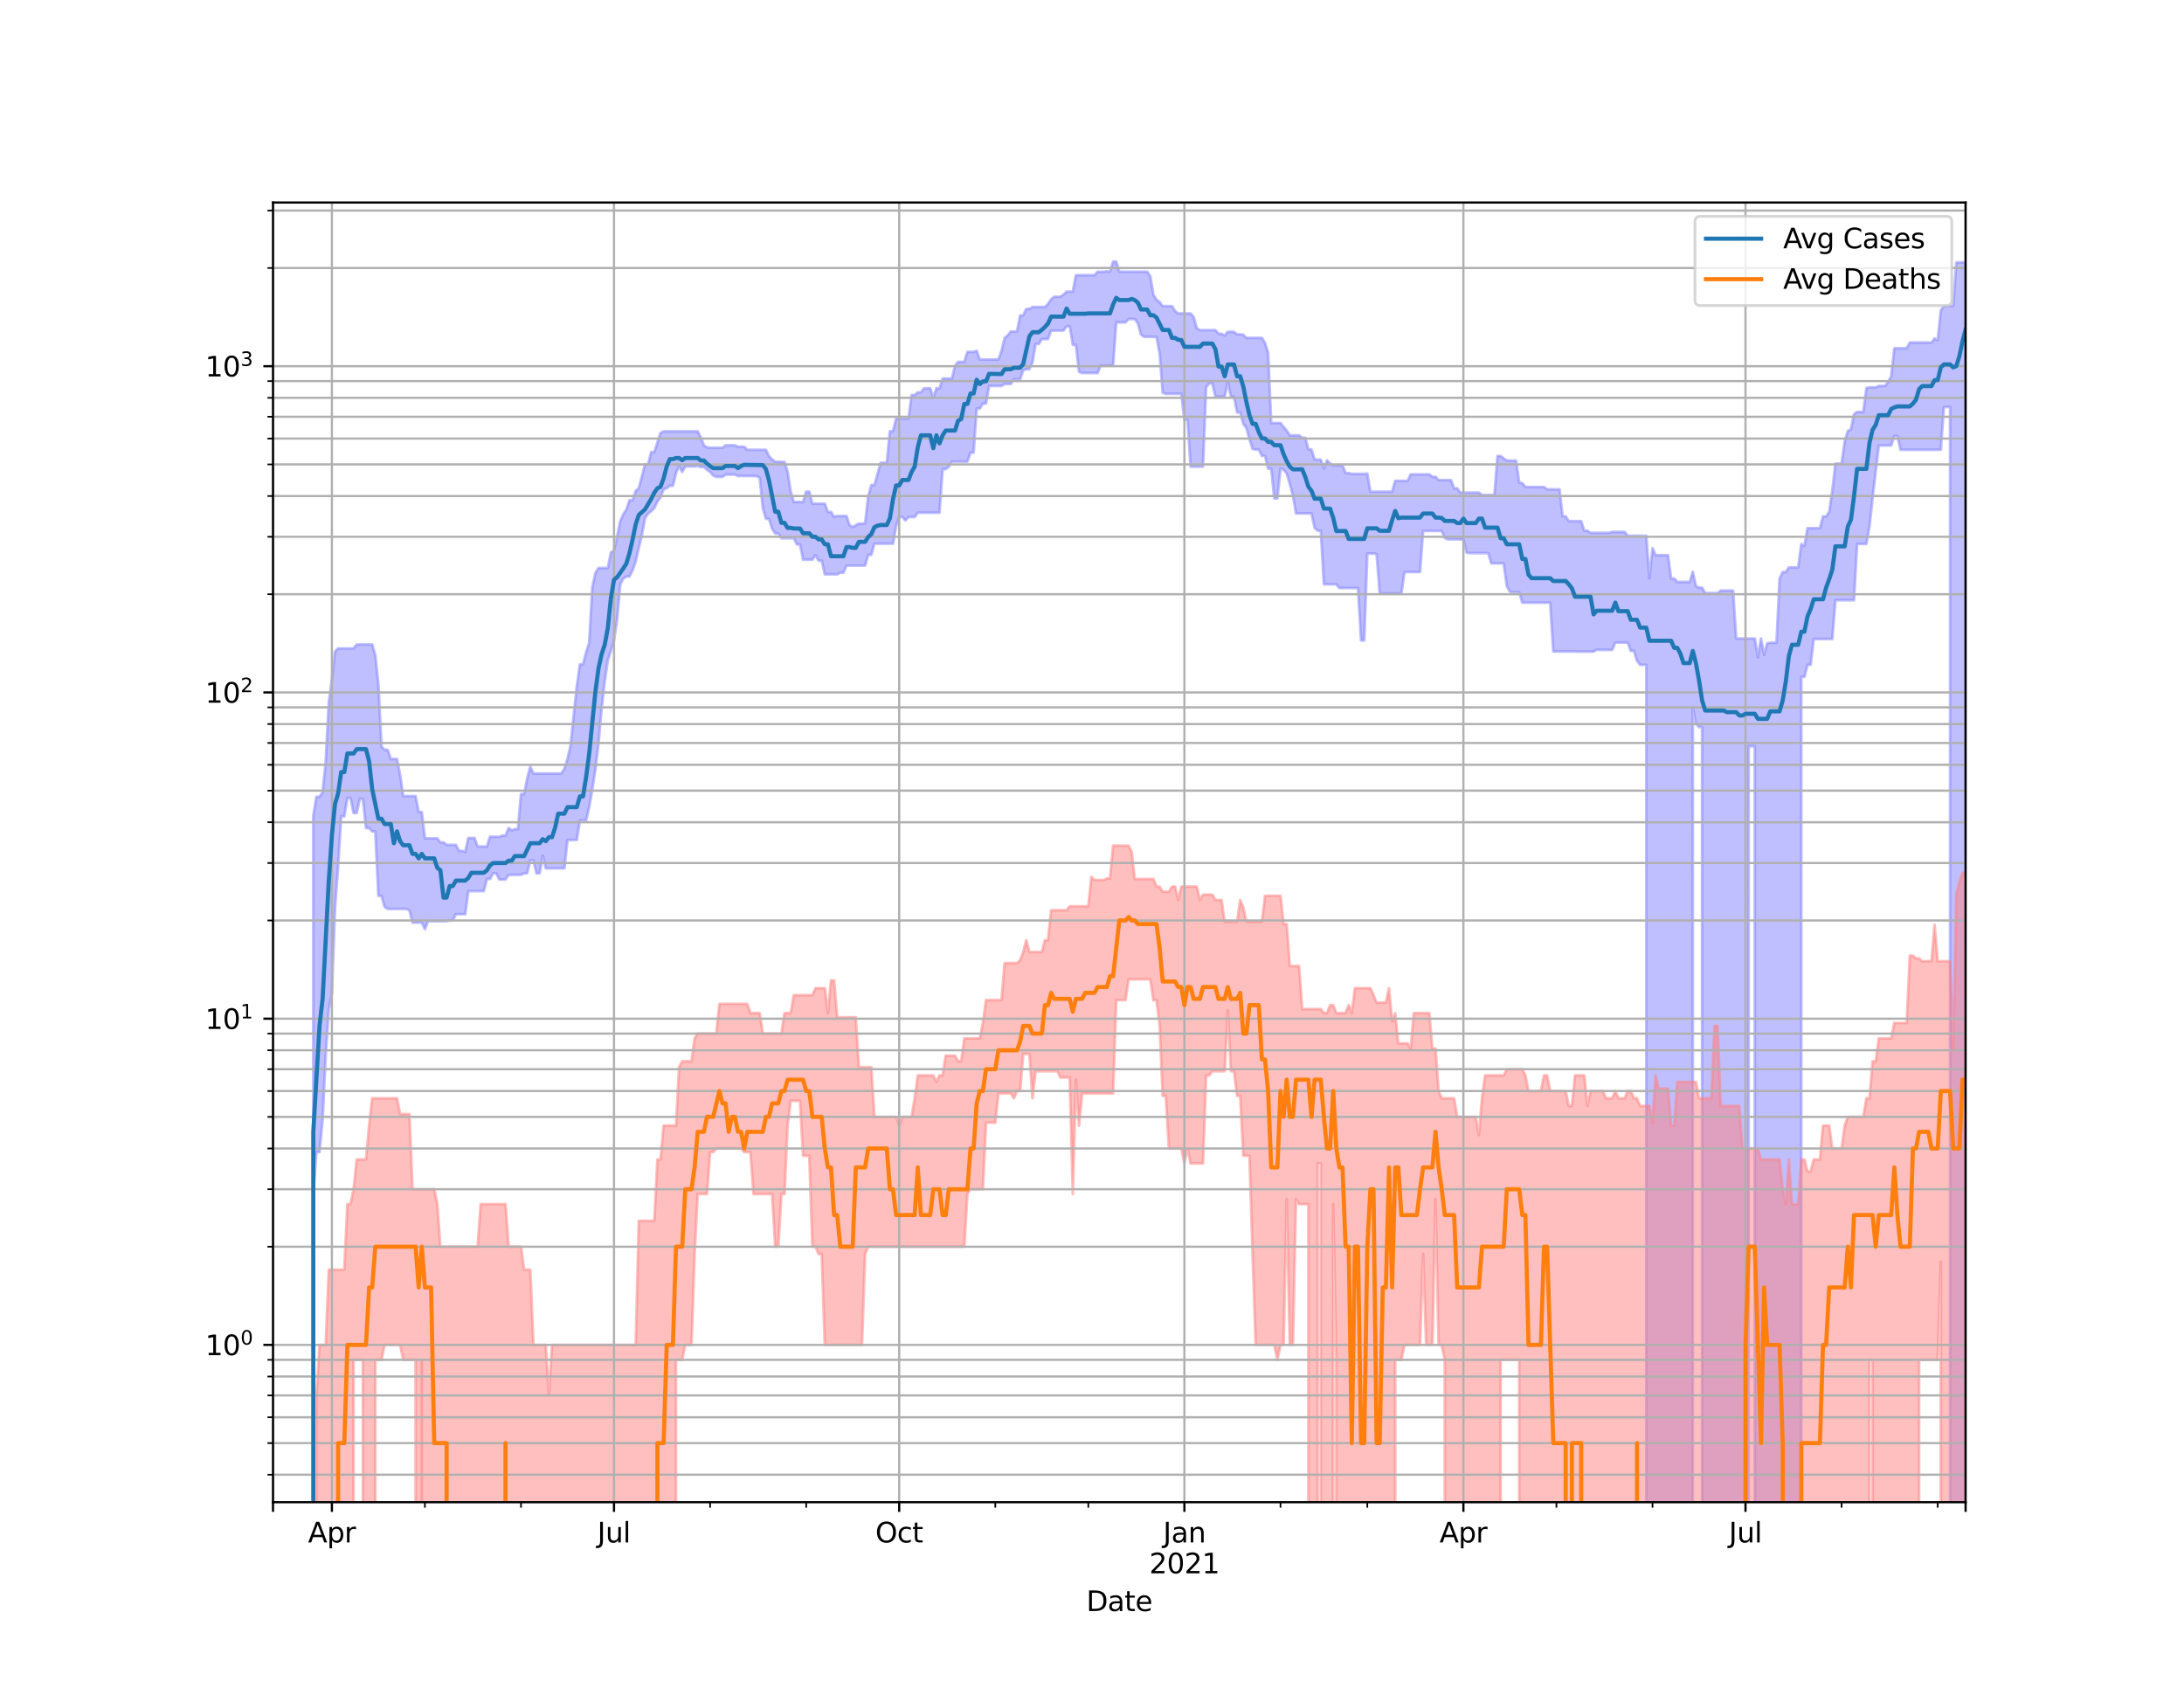 <?xml version="1.0" encoding="utf-8" standalone="no"?>
<!DOCTYPE svg PUBLIC "-//W3C//DTD SVG 1.1//EN"
  "http://www.w3.org/Graphics/SVG/1.1/DTD/svg11.dtd">
<svg height="612pt" version="1.1" viewBox="0 0 792 612" width="792pt" xmlns="http://www.w3.org/2000/svg" xmlns:xlink="http://www.w3.org/1999/xlink">
 <defs>
  <style type="text/css">*{stroke-linecap:butt;stroke-linejoin:round;}</style>
 </defs>
 <g id="figure_1">
  <g id="patch_1">
   <path d="M 0 612 
L 792 612 
L 792 0 
L 0 0 
z
" style="fill:#ffffff;"/>
  </g>
  <g id="axes_1">
   <g id="patch_2">
    <path d="M 99 544.68 
L 712.8 544.68 
L 712.8 73.44 
L 99 73.44 
z
" style="fill:#ffffff;"/>
   </g>
   <g id="PolyCollection_1">
    <path clip-path="url(#p68e2955192)" d="M 99 118777.503 
L 99 118777.503 
L 100.124 118777.503 
L 101.248 118777.503 
L 102.373 118777.503 
L 103.497 118777.503 
L 104.621 118777.503 
L 105.745 118777.503 
L 106.869 118777.503 
L 107.993 118777.503 
L 109.118 118777.503 
L 110.242 118777.503 
L 111.366 118777.503 
L 112.49 118777.503 
L 113.614 295.76 
L 114.738 288.885 
L 115.863 288.885 
L 116.987 287.3 
L 118.111 276.297 
L 119.235 254.634 
L 120.359 246.55 
L 121.484 236.267 
L 122.608 235.124 
L 123.732 235.124 
L 124.856 235.124 
L 125.98 235.124 
L 127.104 235.124 
L 128.229 235.124 
L 129.353 233.676 
L 130.477 233.676 
L 131.601 233.676 
L 132.725 233.676 
L 133.849 233.676 
L 134.974 233.676 
L 136.098 237.554 
L 137.222 248.224 
L 138.346 270.733 
L 139.47 271.876 
L 140.595 271.876 
L 141.719 275.217 
L 142.843 275.217 
L 143.967 275.217 
L 145.091 280.858 
L 146.215 288.671 
L 147.34 288.671 
L 148.464 288.671 
L 149.588 288.671 
L 150.712 288.671 
L 151.836 294.428 
L 152.96 294.428 
L 154.085 303.986 
L 155.209 303.986 
L 156.333 303.986 
L 157.457 303.986 
L 158.581 303.986 
L 159.705 305.446 
L 160.83 305.446 
L 161.954 306.342 
L 163.078 306.342 
L 164.202 306.342 
L 165.326 306.342 
L 166.451 308.496 
L 167.575 308.496 
L 168.699 308.969 
L 169.823 303.843 
L 170.947 303.843 
L 172.071 303.843 
L 173.196 306.948 
L 174.32 306.948 
L 175.444 306.948 
L 176.568 306.948 
L 177.692 303.414 
L 178.816 303.414 
L 179.941 303.414 
L 181.065 303.414 
L 182.189 302.989 
L 183.313 302.989 
L 184.437 300.241 
L 185.562 301.05 
L 186.686 300.644 
L 187.81 300.644 
L 188.934 287.928 
L 190.058 287.928 
L 191.182 282.347 
L 192.307 278.004 
L 193.431 280.493 
L 194.555 280.493 
L 195.679 280.493 
L 196.803 280.493 
L 197.927 280.493 
L 199.052 280.493 
L 200.176 280.493 
L 201.3 280.493 
L 202.424 280.493 
L 203.548 280.493 
L 204.673 278.702 
L 205.797 275.217 
L 206.921 270.209 
L 208.045 259.421 
L 209.169 248.909 
L 210.293 240.898 
L 211.418 240.898 
L 212.542 236.576 
L 213.666 233.057 
L 214.79 212.932 
L 215.914 207.772 
L 217.038 205.925 
L 218.163 205.925 
L 219.287 205.925 
L 220.411 205.925 
L 221.535 200.313 
L 222.659 199.572 
L 223.784 194.582 
L 224.908 188.979 
L 226.032 186.479 
L 227.156 184.727 
L 228.28 181.379 
L 229.404 181.379 
L 230.529 178.025 
L 231.653 177.018 
L 232.777 172.741 
L 233.901 168.37 
L 235.025 168.37 
L 236.149 163.935 
L 237.274 163.935 
L 238.398 160.43 
L 239.522 157.001 
L 240.646 156.412 
L 241.77 156.412 
L 242.895 156.412 
L 244.019 156.412 
L 245.143 156.412 
L 246.267 156.412 
L 247.391 156.412 
L 248.515 156.412 
L 249.64 156.412 
L 250.764 156.412 
L 251.888 156.412 
L 253.012 156.412 
L 254.136 158.615 
L 255.26 161.461 
L 256.385 162.221 
L 257.509 162.358 
L 258.633 162.358 
L 259.757 162.358 
L 260.881 162.358 
L 262.005 162.358 
L 263.13 161.461 
L 264.254 161.461 
L 265.378 161.461 
L 266.502 161.461 
L 267.626 161.976 
L 268.751 161.976 
L 269.875 161.976 
L 270.999 163.094 
L 272.123 163.094 
L 273.247 163.094 
L 274.371 163.094 
L 275.496 163.094 
L 276.62 163.094 
L 277.744 163.094 
L 278.868 165.416 
L 279.992 166.583 
L 281.116 167.464 
L 282.241 167.464 
L 283.365 167.464 
L 284.489 167.524 
L 285.613 170.971 
L 286.737 178.273 
L 287.862 182.018 
L 288.986 182.018 
L 290.11 182.018 
L 291.234 182.018 
L 292.358 178.273 
L 293.482 178.273 
L 294.607 182.624 
L 295.731 182.624 
L 296.855 182.624 
L 297.979 182.624 
L 299.103 182.624 
L 300.227 185.639 
L 301.352 185.639 
L 302.476 187.423 
L 303.6 187.112 
L 304.724 187.112 
L 305.848 187.112 
L 306.973 187.112 
L 308.097 190.442 
L 309.221 191.093 
L 310.345 190.442 
L 311.469 189.877 
L 312.593 189.877 
L 313.718 189.877 
L 314.842 180.034 
L 315.966 175.876 
L 317.09 175.876 
L 318.214 171.986 
L 319.338 167.788 
L 320.463 167.788 
L 321.587 167.788 
L 322.711 156.371 
L 323.835 156.371 
L 324.959 151.785 
L 326.084 151.785 
L 327.208 151.785 
L 328.332 151.785 
L 329.456 151.785 
L 330.58 143.222 
L 331.704 143.222 
L 332.829 142.267 
L 333.953 142.267 
L 335.077 140.805 
L 336.201 140.805 
L 337.325 140.805 
L 338.449 144.117 
L 339.574 140.805 
L 340.698 140.805 
L 341.822 137.272 
L 342.946 137.272 
L 344.07 137.272 
L 345.195 137.272 
L 346.319 132.638 
L 347.443 131.228 
L 348.567 131.228 
L 349.691 131.228 
L 350.815 127.578 
L 351.94 127.578 
L 353.064 127.578 
L 354.188 127.231 
L 355.312 130.349 
L 356.436 130.349 
L 357.56 130.349 
L 358.685 130.349 
L 359.809 130.349 
L 360.933 130.349 
L 362.057 130.363 
L 363.181 127.231 
L 364.305 122.558 
L 365.43 121.619 
L 366.554 120.204 
L 367.678 120.204 
L 368.802 120.204 
L 369.926 114.414 
L 371.051 114.306 
L 372.175 112.02 
L 373.299 112.02 
L 374.423 111.322 
L 375.547 111.322 
L 376.671 111.322 
L 377.796 111.322 
L 378.92 111.322 
L 380.044 110.204 
L 381.168 108.498 
L 382.292 107.603 
L 383.416 107.603 
L 384.541 107.603 
L 385.665 106.807 
L 386.789 105.737 
L 387.913 105.737 
L 389.037 105.737 
L 390.162 99.77 
L 391.286 99.77 
L 392.41 99.77 
L 393.534 99.77 
L 394.658 99.77 
L 395.782 99.77 
L 396.907 99.77 
L 398.031 98.529 
L 399.155 98.529 
L 400.279 98.529 
L 401.403 98.363 
L 402.527 98.51 
L 403.652 94.86 
L 404.776 94.86 
L 405.9 98.51 
L 407.024 98.51 
L 408.148 98.51 
L 409.273 98.51 
L 410.397 98.51 
L 411.521 98.51 
L 412.645 98.51 
L 413.769 98.51 
L 414.893 98.51 
L 416.018 98.51 
L 417.142 100.158 
L 418.266 106.912 
L 419.39 108.652 
L 420.514 109.55 
L 421.638 110.995 
L 422.763 110.995 
L 423.887 110.995 
L 425.011 110.995 
L 426.135 112.801 
L 427.259 113.669 
L 428.384 113.669 
L 429.508 113.669 
L 430.632 113.669 
L 431.756 113.669 
L 432.88 114.97 
L 434.004 119.071 
L 435.129 119.692 
L 436.253 119.692 
L 437.377 119.692 
L 438.501 119.692 
L 439.625 119.692 
L 440.749 119.692 
L 441.874 120.999 
L 442.998 121.035 
L 444.122 121.652 
L 445.246 120.309 
L 446.37 120.309 
L 447.495 120.309 
L 448.619 121.248 
L 449.743 121.248 
L 450.867 121.372 
L 451.991 122.52 
L 453.115 122.52 
L 454.24 122.52 
L 455.364 122.52 
L 456.488 122.52 
L 457.612 122.52 
L 458.736 124.318 
L 459.86 127.974 
L 460.985 153.378 
L 462.109 153.378 
L 463.233 153.378 
L 464.357 153.378 
L 465.481 154.825 
L 466.605 156.103 
L 467.73 157.873 
L 468.854 157.873 
L 469.978 157.873 
L 471.102 157.873 
L 472.226 158.734 
L 473.351 158.734 
L 474.475 162.974 
L 475.599 162.974 
L 476.723 166.643 
L 477.847 166.643 
L 478.971 166.643 
L 480.096 169.871 
L 481.22 166.922 
L 482.344 168.042 
L 483.468 168.782 
L 484.592 168.782 
L 485.716 168.782 
L 486.841 168.782 
L 487.965 171.536 
L 489.089 171.536 
L 490.213 171.832 
L 491.337 171.832 
L 492.462 171.832 
L 493.586 171.832 
L 494.71 171.832 
L 495.834 171.733 
L 496.958 178.36 
L 498.082 178.286 
L 499.207 178.286 
L 500.331 178.286 
L 501.455 178.286 
L 502.579 178.286 
L 503.703 178.286 
L 504.827 178.286 
L 505.952 174.354 
L 507.076 174.354 
L 508.2 174.354 
L 509.324 174.354 
L 510.448 174.354 
L 511.573 172.008 
L 512.697 172.008 
L 513.821 172.008 
L 514.945 172.008 
L 516.069 172.008 
L 517.193 172.008 
L 518.318 172.008 
L 519.442 172.887 
L 520.566 172.887 
L 521.69 174.078 
L 522.814 174.078 
L 523.938 174.078 
L 525.063 174.078 
L 526.187 174.078 
L 527.311 177.067 
L 528.435 177.067 
L 529.559 178.623 
L 530.684 178.623 
L 531.808 178.623 
L 532.932 178.623 
L 534.056 178.623 
L 535.18 178.623 
L 536.304 178.623 
L 537.429 179.496 
L 538.553 179.496 
L 539.677 179.496 
L 540.801 179.496 
L 541.925 179.496 
L 543.049 165.358 
L 544.174 165.358 
L 545.298 166.237 
L 546.422 167.012 
L 547.546 167.012 
L 548.67 167.012 
L 549.795 167.012 
L 550.919 174.946 
L 552.043 175.227 
L 553.167 176.583 
L 554.291 176.583 
L 555.415 176.583 
L 556.54 176.583 
L 557.664 176.583 
L 558.788 176.583 
L 559.912 176.583 
L 561.036 177.421 
L 562.16 177.421 
L 563.285 177.421 
L 564.409 177.421 
L 565.533 177.421 
L 566.657 187.215 
L 567.781 187.215 
L 568.905 188.979 
L 570.03 188.979 
L 571.154 188.979 
L 572.278 188.979 
L 573.402 188.979 
L 574.526 192.421 
L 575.651 192.421 
L 576.775 193.214 
L 577.899 193.214 
L 579.023 193.214 
L 580.147 193.214 
L 581.271 193.214 
L 582.396 193.214 
L 583.52 193.214 
L 584.644 192.866 
L 585.768 192.866 
L 586.892 192.866 
L 588.016 192.866 
L 589.141 192.866 
L 590.265 194.275 
L 591.389 194.275 
L 592.513 194.275 
L 593.637 194.275 
L 594.762 194.275 
L 595.886 194.275 
L 597.01 194.275 
L 598.134 209.687 
L 599.258 198.749 
L 600.382 201.317 
L 601.507 201.317 
L 602.631 201.317 
L 603.755 201.317 
L 604.879 201.317 
L 606.003 209.756 
L 607.127 209.756 
L 608.252 211.012 
L 609.376 211.012 
L 610.5 211.012 
L 611.624 211.012 
L 612.748 211.012 
L 613.873 207.331 
L 614.997 212.518 
L 616.121 213.103 
L 617.245 213.103 
L 618.369 215.053 
L 619.493 215.053 
L 620.618 215.053 
L 621.742 215.053 
L 622.866 215.053 
L 623.99 214.144 
L 625.114 214.144 
L 626.238 214.144 
L 627.363 214.144 
L 628.487 214.144 
L 629.611 231.525 
L 630.735 231.525 
L 631.859 231.525 
L 632.984 231.525 
L 634.108 231.525 
L 635.232 231.525 
L 636.356 231.525 
L 637.48 238.309 
L 638.604 231.525 
L 639.729 237.475 
L 640.853 233.275 
L 641.977 233.057 
L 643.101 233.057 
L 644.225 233.057 
L 645.349 209.779 
L 646.474 207.419 
L 647.598 207.419 
L 648.722 205.734 
L 649.846 205.734 
L 650.97 205.734 
L 652.095 205.734 
L 653.219 197.268 
L 654.343 197.976 
L 655.467 191.527 
L 656.591 191.527 
L 657.715 191.527 
L 658.84 191.527 
L 659.964 191.527 
L 661.088 187.275 
L 662.212 187.275 
L 663.336 185.625 
L 664.46 177.963 
L 665.585 168.114 
L 666.709 168.114 
L 667.833 168.114 
L 668.957 160.053 
L 670.081 156.249 
L 671.205 155.717 
L 672.33 150.181 
L 673.454 149.387 
L 674.578 149.387 
L 675.702 149.387 
L 676.826 140.661 
L 677.951 140.464 
L 679.075 140.464 
L 680.199 140.464 
L 681.323 139.948 
L 682.447 139.948 
L 683.571 139.948 
L 684.696 138.521 
L 685.82 136.46 
L 686.944 126.299 
L 688.068 126.299 
L 689.192 126.299 
L 690.316 126.299 
L 691.441 126.299 
L 692.565 124.209 
L 693.689 124.209 
L 694.813 124.209 
L 695.937 124.209 
L 697.062 124.209 
L 698.186 124.209 
L 699.31 124.209 
L 700.434 124.209 
L 701.558 122.718 
L 702.682 123.377 
L 703.807 112.582 
L 704.931 110.924 
L 706.055 110.924 
L 707.179 110.924 
L 708.303 110.924 
L 709.427 95.165 
L 710.552 95.165 
L 711.676 95.165 
L 712.8 95.165 
L 712.8 118777.503 
L 712.8 118777.503 
L 711.676 118777.503 
L 710.552 118777.503 
L 709.427 118777.503 
L 708.303 118777.503 
L 707.179 147.581 
L 706.055 147.581 
L 704.931 147.581 
L 703.807 163.085 
L 702.682 163.085 
L 701.558 163.085 
L 700.434 163.085 
L 699.31 163.085 
L 698.186 163.085 
L 697.062 163.085 
L 695.937 163.085 
L 694.813 163.085 
L 693.689 163.085 
L 692.565 163.085 
L 691.441 163.085 
L 690.316 163.085 
L 689.192 163.085 
L 688.068 158.082 
L 686.944 158.082 
L 685.82 161.524 
L 684.696 161.524 
L 683.571 161.524 
L 682.447 161.524 
L 681.323 161.524 
L 680.199 170.81 
L 679.075 180.487 
L 677.951 190.822 
L 676.826 197.214 
L 675.702 197.214 
L 674.578 197.214 
L 673.454 197.214 
L 672.33 217.64 
L 671.205 217.64 
L 670.081 217.64 
L 668.957 217.64 
L 667.833 217.64 
L 666.709 217.64 
L 665.585 217.64 
L 664.46 231.701 
L 663.336 231.701 
L 662.212 231.701 
L 661.088 231.701 
L 659.964 231.701 
L 658.84 231.701 
L 657.715 231.701 
L 656.591 241.067 
L 655.467 241.067 
L 654.343 245.433 
L 653.219 245.433 
L 652.095 118777.503 
L 650.97 118777.503 
L 649.846 118777.503 
L 648.722 118777.503 
L 647.598 118777.503 
L 646.474 118777.503 
L 645.349 118777.503 
L 644.225 118777.503 
L 643.101 118777.503 
L 641.977 118777.503 
L 640.853 118777.503 
L 639.729 118777.503 
L 638.604 118777.503 
L 637.48 118777.503 
L 636.356 270.583 
L 635.232 270.583 
L 634.108 270.583 
L 632.984 118777.503 
L 631.859 118777.503 
L 630.735 118777.503 
L 629.611 118777.503 
L 628.487 118777.503 
L 627.363 118777.503 
L 626.238 118777.503 
L 625.114 118777.503 
L 623.99 118777.503 
L 622.866 118777.503 
L 621.742 118777.503 
L 620.618 118777.503 
L 619.493 118777.503 
L 618.369 118777.503 
L 617.245 263.638 
L 616.121 263.638 
L 614.997 262.471 
L 613.873 256.484 
L 612.748 118777.503 
L 611.624 118777.503 
L 610.5 118777.503 
L 609.376 118777.503 
L 608.252 118777.503 
L 607.127 118777.503 
L 606.003 118777.503 
L 604.879 118777.503 
L 603.755 118777.503 
L 602.631 118777.503 
L 601.507 118777.503 
L 600.382 118777.503 
L 599.258 118777.503 
L 598.134 118777.503 
L 597.01 241.067 
L 595.886 241.067 
L 594.762 241.067 
L 593.637 239.567 
L 592.513 235.998 
L 591.389 235.998 
L 590.265 232.985 
L 589.141 232.985 
L 588.016 232.985 
L 586.892 232.985 
L 585.768 232.985 
L 584.644 235.654 
L 583.52 235.654 
L 582.396 235.654 
L 581.271 235.654 
L 580.147 235.654 
L 579.023 235.578 
L 577.899 236.267 
L 576.775 236.267 
L 575.651 236.267 
L 574.526 236.267 
L 573.402 236.267 
L 572.278 236.267 
L 571.154 236.228 
L 570.03 236.228 
L 568.905 236.228 
L 567.781 236.228 
L 566.657 236.228 
L 565.533 236.228 
L 564.409 236.228 
L 563.285 236.228 
L 562.16 218.532 
L 561.036 218.532 
L 559.912 218.532 
L 558.788 218.532 
L 557.664 218.532 
L 556.54 218.532 
L 555.415 218.532 
L 554.291 218.532 
L 553.167 218.532 
L 552.043 218.532 
L 550.919 214.748 
L 549.795 214.748 
L 548.67 214.748 
L 547.546 214.546 
L 546.422 212.542 
L 545.298 204.288 
L 544.174 204.288 
L 543.049 204.288 
L 541.925 204.288 
L 540.801 204.288 
L 539.677 200.562 
L 538.553 200.562 
L 537.429 200.562 
L 536.304 200.562 
L 535.18 200.562 
L 534.056 200.562 
L 532.932 200.562 
L 531.808 200.351 
L 530.684 195.583 
L 529.559 195.583 
L 528.435 195.583 
L 527.311 195.583 
L 526.187 195.583 
L 525.063 195.583 
L 523.938 195.097 
L 522.814 192.519 
L 521.69 192.519 
L 520.566 192.519 
L 519.442 192.519 
L 518.318 192.519 
L 517.193 192.519 
L 516.069 192.519 
L 514.945 207.375 
L 513.821 207.375 
L 512.697 207.375 
L 511.573 207.375 
L 510.448 207.375 
L 509.324 207.375 
L 508.2 215.206 
L 507.076 215.206 
L 505.952 215.206 
L 504.827 215.206 
L 503.703 215.206 
L 502.579 215.206 
L 501.455 215.206 
L 500.331 215.028 
L 499.207 200.89 
L 498.082 200.716 
L 496.958 200.716 
L 495.834 200.716 
L 494.71 232.232 
L 493.586 232.232 
L 492.462 213.226 
L 491.337 213.226 
L 490.213 213.226 
L 489.089 213.226 
L 487.965 213.226 
L 486.841 213.226 
L 485.716 213.226 
L 484.592 211.867 
L 483.468 211.867 
L 482.344 211.867 
L 481.22 211.867 
L 480.096 211.867 
L 478.971 192.421 
L 477.847 192.421 
L 476.723 191.382 
L 475.599 186.159 
L 474.475 186.159 
L 473.351 186.159 
L 472.226 186.159 
L 471.102 186.159 
L 469.978 186.159 
L 468.854 179.649 
L 467.73 175.462 
L 466.605 171.679 
L 465.481 170.317 
L 464.357 169.934 
L 463.233 180.709 
L 462.109 180.709 
L 460.985 169.934 
L 459.86 169.934 
L 458.736 165.291 
L 457.612 165.291 
L 456.488 162.992 
L 455.364 162.992 
L 454.24 162.808 
L 453.115 159.264 
L 451.991 155.174 
L 450.867 153.694 
L 449.743 149.558 
L 448.619 149.558 
L 447.495 143.778 
L 446.37 143.778 
L 445.246 138.578 
L 444.122 143.778 
L 442.998 143.778 
L 441.874 143.778 
L 440.749 143.778 
L 439.625 139.023 
L 438.501 139.023 
L 437.377 140.405 
L 436.253 169.198 
L 435.129 169.198 
L 434.004 169.198 
L 432.88 169.198 
L 431.756 169.198 
L 430.632 152.233 
L 429.508 152.233 
L 428.384 142.795 
L 427.259 142.795 
L 426.135 142.795 
L 425.011 142.795 
L 423.887 142.795 
L 422.763 142.795 
L 421.638 142.397 
L 420.514 128.068 
L 419.39 122.138 
L 418.266 122.138 
L 417.142 122.138 
L 416.018 122.138 
L 414.893 122.138 
L 413.769 121.363 
L 412.645 117.239 
L 411.521 115.691 
L 410.397 115.691 
L 409.273 115.691 
L 408.148 116.899 
L 407.024 116.899 
L 405.9 116.899 
L 404.776 116.899 
L 403.652 132.561 
L 402.527 132.561 
L 401.403 132.561 
L 400.279 132.561 
L 399.155 132.561 
L 398.031 135.255 
L 396.907 135.255 
L 395.782 135.255 
L 394.658 135.255 
L 393.534 135.255 
L 392.41 135.255 
L 391.286 134.804 
L 390.162 125.02 
L 389.037 125.02 
L 387.913 118.309 
L 386.789 118.309 
L 385.665 119.868 
L 384.541 119.868 
L 383.416 119.868 
L 382.292 119.868 
L 381.168 119.868 
L 380.044 122.942 
L 378.92 122.942 
L 377.796 122.942 
L 376.671 124.729 
L 375.547 124.729 
L 374.423 131.438 
L 373.299 133.835 
L 372.175 133.835 
L 371.051 134.304 
L 369.926 137.531 
L 368.802 137.531 
L 367.678 137.531 
L 366.554 139.238 
L 365.43 139.238 
L 364.305 139.238 
L 363.181 139.948 
L 362.057 139.948 
L 360.933 139.948 
L 359.809 139.948 
L 358.685 139.948 
L 357.56 146.316 
L 356.436 146.316 
L 355.312 148.153 
L 354.188 148.153 
L 353.064 164.124 
L 351.94 164.124 
L 350.815 167.393 
L 349.691 167.393 
L 348.567 167.393 
L 347.443 167.393 
L 346.319 167.393 
L 345.195 167.393 
L 344.07 169.219 
L 342.946 170.125 
L 341.822 170.125 
L 340.698 185.898 
L 339.574 185.898 
L 338.449 185.898 
L 337.325 185.898 
L 336.201 185.898 
L 335.077 185.898 
L 333.953 185.898 
L 332.829 185.898 
L 331.704 187.483 
L 330.58 187.483 
L 329.456 187.483 
L 328.332 188.673 
L 327.208 187.423 
L 326.084 187.423 
L 324.959 190.743 
L 323.835 197.124 
L 322.711 197.124 
L 321.587 197.124 
L 320.463 197.124 
L 319.338 197.124 
L 318.214 197.124 
L 317.09 197.124 
L 315.966 201.2 
L 314.842 201.2 
L 313.718 205.079 
L 312.593 205.079 
L 311.469 205.079 
L 310.345 205.079 
L 309.221 205.079 
L 308.097 205.079 
L 306.973 205.079 
L 305.848 207.661 
L 304.724 207.661 
L 303.6 208.26 
L 302.476 208.26 
L 301.352 208.26 
L 300.227 208.26 
L 299.103 208.26 
L 297.979 203.285 
L 296.855 203.285 
L 295.731 201.317 
L 294.607 202.922 
L 293.482 202.922 
L 292.358 202.922 
L 291.234 202.922 
L 290.11 197.43 
L 288.986 197.43 
L 287.862 195.167 
L 286.737 195.167 
L 285.613 195.167 
L 284.489 195.167 
L 283.365 195.167 
L 282.241 193.448 
L 281.116 193.448 
L 279.992 191.656 
L 278.868 188.112 
L 277.744 188.112 
L 276.62 184.193 
L 275.496 173.247 
L 274.371 172.64 
L 273.247 172.64 
L 272.123 172.585 
L 270.999 172.585 
L 269.875 172.585 
L 268.751 172.585 
L 267.626 172.585 
L 266.502 172.085 
L 265.378 172.085 
L 264.254 172.085 
L 263.13 172.085 
L 262.005 172.887 
L 260.881 172.887 
L 259.757 172.887 
L 258.633 172.418 
L 257.509 171.112 
L 256.385 170.349 
L 255.26 169.324 
L 254.136 169.324 
L 253.012 168.948 
L 251.888 169.104 
L 250.764 169.104 
L 249.64 169.104 
L 248.515 169.104 
L 247.391 171.112 
L 246.267 169.021 
L 245.143 171.504 
L 244.019 176.127 
L 242.895 176.115 
L 241.77 176.994 
L 240.646 177.409 
L 239.522 180.37 
L 238.398 181.804 
L 237.274 184.249 
L 236.149 185.352 
L 235.025 186.246 
L 233.901 187.857 
L 232.777 194.02 
L 231.653 198.638 
L 230.529 203.549 
L 229.404 206.764 
L 228.28 209.025 
L 227.156 209.025 
L 226.032 209.756 
L 224.908 211.963 
L 223.784 224.573 
L 222.659 232.339 
L 221.535 235.96 
L 220.411 239.485 
L 219.287 247.07 
L 218.163 257.058 
L 217.038 269.542 
L 215.914 278.879 
L 214.79 286.271 
L 213.666 292.552 
L 212.542 297.506 
L 211.418 297.506 
L 210.293 297.506 
L 209.169 304.565 
L 208.045 304.565 
L 206.921 304.565 
L 205.797 304.565 
L 204.673 314.842 
L 203.548 314.842 
L 202.424 314.842 
L 201.3 314.842 
L 200.176 314.842 
L 199.052 314.842 
L 197.927 314.842 
L 196.803 310.253 
L 195.679 316.651 
L 194.555 316.651 
L 193.431 311.905 
L 192.307 311.905 
L 191.182 316.651 
L 190.058 316.651 
L 188.934 317.206 
L 187.81 317.206 
L 186.686 317.206 
L 185.562 317.206 
L 184.437 317.206 
L 183.313 318.909 
L 182.189 318.909 
L 181.065 318.909 
L 179.941 316.651 
L 178.816 316.651 
L 177.692 318.717 
L 176.568 318.717 
L 175.444 323.118 
L 174.32 323.118 
L 173.196 323.118 
L 172.071 323.118 
L 170.947 323.118 
L 169.823 323.118 
L 168.699 331.491 
L 167.575 331.491 
L 166.451 331.491 
L 165.326 331.491 
L 164.202 333.753 
L 163.078 333.753 
L 161.954 334.01 
L 160.83 334.01 
L 159.705 334.01 
L 158.581 334.01 
L 157.457 334.01 
L 156.333 334.01 
L 155.209 334.01 
L 154.085 336.931 
L 152.96 334.529 
L 151.836 334.529 
L 150.712 334.529 
L 149.588 334.529 
L 148.464 330.037 
L 147.34 329.562 
L 146.215 329.562 
L 145.091 329.562 
L 143.967 329.562 
L 142.843 329.562 
L 141.719 329.562 
L 140.595 329.562 
L 139.47 328.856 
L 138.346 324.816 
L 137.222 324.816 
L 136.098 301.459 
L 134.974 301.459 
L 133.849 300.241 
L 132.725 300.241 
L 131.601 289.641 
L 130.477 289.641 
L 129.353 294.788 
L 128.229 294.788 
L 127.104 289.315 
L 125.98 289.315 
L 124.856 296.006 
L 123.732 296.006 
L 122.608 314.136 
L 121.484 329.325 
L 120.359 360.425 
L 119.235 365.886 
L 118.111 382.788 
L 116.987 406.008 
L 115.863 417.734 
L 114.738 417.734 
L 113.614 432.954 
L 112.49 118777.503 
L 111.366 118777.503 
L 110.242 118777.503 
L 109.118 118777.503 
L 107.993 118777.503 
L 106.869 118777.503 
L 105.745 118777.503 
L 104.621 118777.503 
L 103.497 118777.503 
L 102.373 118777.503 
L 101.248 118777.503 
L 100.124 118777.503 
L 99 118777.503 
z
" style="fill:#8080ff;fill-opacity:0.5;stroke:#8080ff;stroke-opacity:0.5;"/>
   </g>
   <g id="PolyCollection_2">
    <path clip-path="url(#p68e2955192)" d="M 99 118777.503 
L 99 118777.503 
L 100.124 118777.503 
L 101.248 118777.503 
L 102.373 118777.503 
L 103.497 118777.503 
L 104.621 118777.503 
L 105.745 118777.503 
L 106.869 118777.503 
L 107.993 118777.503 
L 109.118 118777.503 
L 110.242 118777.503 
L 111.366 118777.503 
L 112.49 118777.503 
L 113.614 118777.503 
L 114.738 505.975 
L 115.863 487.651 
L 116.987 487.651 
L 118.111 487.651 
L 119.235 460.391 
L 120.359 460.391 
L 121.484 460.391 
L 122.608 460.391 
L 123.732 460.391 
L 124.856 460.391 
L 125.98 436.625 
L 127.104 436.625 
L 128.229 431.213 
L 129.353 420.439 
L 130.477 420.439 
L 131.601 420.439 
L 132.725 420.439 
L 133.849 408.149 
L 134.974 398.239 
L 136.098 398.239 
L 137.222 398.239 
L 138.346 398.239 
L 139.47 398.239 
L 140.595 398.239 
L 141.719 398.239 
L 142.843 398.239 
L 143.967 398.239 
L 145.091 403.953 
L 146.215 403.953 
L 147.34 403.953 
L 148.464 403.953 
L 149.588 431.213 
L 150.712 431.213 
L 151.836 431.213 
L 152.96 431.213 
L 154.085 431.213 
L 155.209 431.213 
L 156.333 431.213 
L 157.457 431.213 
L 158.581 436.625 
L 159.705 452.042 
L 160.83 452.042 
L 161.954 452.042 
L 163.078 452.042 
L 164.202 452.042 
L 165.326 452.042 
L 166.451 452.042 
L 167.575 452.042 
L 168.699 452.042 
L 169.823 452.042 
L 170.947 452.042 
L 172.071 452.042 
L 173.196 452.042 
L 174.32 436.625 
L 175.444 436.625 
L 176.568 436.625 
L 177.692 436.625 
L 178.816 436.625 
L 179.941 436.625 
L 181.065 436.625 
L 182.189 436.625 
L 183.313 436.625 
L 184.437 452.042 
L 185.562 452.042 
L 186.686 452.042 
L 187.81 452.042 
L 188.934 452.042 
L 190.058 460.391 
L 191.182 460.391 
L 192.307 460.391 
L 193.431 487.651 
L 194.555 487.651 
L 195.679 487.651 
L 196.803 487.651 
L 197.927 487.651 
L 199.052 505.975 
L 200.176 487.651 
L 201.3 487.651 
L 202.424 487.651 
L 203.548 487.651 
L 204.673 487.651 
L 205.797 487.651 
L 206.921 487.651 
L 208.045 487.651 
L 209.169 487.651 
L 210.293 487.651 
L 211.418 487.651 
L 212.542 487.651 
L 213.666 487.651 
L 214.79 487.651 
L 215.914 487.651 
L 217.038 487.651 
L 218.163 487.651 
L 219.287 487.651 
L 220.411 487.651 
L 221.535 487.651 
L 222.659 487.651 
L 223.784 487.651 
L 224.908 487.651 
L 226.032 487.651 
L 227.156 487.651 
L 228.28 487.651 
L 229.404 487.651 
L 230.529 487.651 
L 231.653 442.676 
L 232.777 442.676 
L 233.901 442.676 
L 235.025 442.676 
L 236.149 442.676 
L 237.274 442.676 
L 238.398 420.439 
L 239.522 420.439 
L 240.646 408.149 
L 241.77 408.149 
L 242.895 408.149 
L 244.019 408.149 
L 245.143 408.149 
L 246.267 386.956 
L 247.391 384.83 
L 248.515 384.83 
L 249.64 384.83 
L 250.764 384.83 
L 251.888 376.516 
L 253.012 374.774 
L 254.136 374.774 
L 255.26 374.774 
L 256.385 374.774 
L 257.509 374.774 
L 258.633 374.774 
L 259.757 374.774 
L 260.881 364 
L 262.005 364 
L 263.13 364 
L 264.254 364 
L 265.378 364 
L 266.502 364 
L 267.626 364 
L 268.751 364 
L 269.875 364 
L 270.999 364 
L 272.123 367.346 
L 273.247 367.346 
L 274.371 367.346 
L 275.496 367.346 
L 276.62 374.774 
L 277.744 374.774 
L 278.868 374.774 
L 279.992 374.774 
L 281.116 374.774 
L 282.241 374.774 
L 283.365 374.774 
L 284.489 367.346 
L 285.613 367.346 
L 286.737 367.346 
L 287.862 360.858 
L 288.986 360.858 
L 290.11 360.858 
L 291.234 360.858 
L 292.358 360.858 
L 293.482 360.858 
L 294.607 360.858 
L 295.731 358.311 
L 296.855 358.311 
L 297.979 358.311 
L 299.103 358.311 
L 300.227 367.346 
L 301.352 355.489 
L 302.476 355.489 
L 303.6 368.85 
L 304.724 368.85 
L 305.848 368.85 
L 306.973 368.85 
L 308.097 368.85 
L 309.221 368.85 
L 310.345 368.85 
L 311.469 386.956 
L 312.593 386.956 
L 313.718 386.956 
L 314.842 386.956 
L 315.966 386.956 
L 317.09 404.97 
L 318.214 404.97 
L 319.338 404.97 
L 320.463 404.97 
L 321.587 404.97 
L 322.711 404.97 
L 323.835 404.97 
L 324.959 404.97 
L 326.084 408.149 
L 327.208 404.97 
L 328.332 404.97 
L 329.456 404.97 
L 330.58 404.97 
L 331.704 398.239 
L 332.829 389.935 
L 333.953 389.935 
L 335.077 389.935 
L 336.201 389.935 
L 337.325 389.935 
L 338.449 389.935 
L 339.574 392.288 
L 340.698 389.935 
L 341.822 389.935 
L 342.946 382.788 
L 344.07 382.788 
L 345.195 382.788 
L 346.319 382.788 
L 347.443 384.83 
L 348.567 384.83 
L 349.691 376.516 
L 350.815 376.516 
L 351.94 376.516 
L 353.064 376.516 
L 354.188 376.516 
L 355.312 376.516 
L 356.436 370.926 
L 357.56 362.63 
L 358.685 362.63 
L 359.809 362.63 
L 360.933 362.63 
L 362.057 362.63 
L 363.181 362.63 
L 364.305 349.221 
L 365.43 349.221 
L 366.554 349.221 
L 367.678 349.221 
L 368.802 349.221 
L 369.926 348.19 
L 371.051 345.216 
L 372.175 340.907 
L 373.299 345.216 
L 374.423 345.216 
L 375.547 345.216 
L 376.671 345.216 
L 377.796 345.216 
L 378.92 340.907 
L 380.044 340.907 
L 381.168 330.037 
L 382.292 330.037 
L 383.416 330.037 
L 384.541 330.037 
L 385.665 330.037 
L 386.789 330.037 
L 387.913 328.623 
L 389.037 328.623 
L 390.162 328.623 
L 391.286 328.623 
L 392.41 328.623 
L 393.534 328.623 
L 394.658 328.623 
L 395.782 317.956 
L 396.907 319.102 
L 398.031 319.102 
L 399.155 319.102 
L 400.279 319.102 
L 401.403 318.526 
L 402.527 318.526 
L 403.652 306.644 
L 404.776 306.644 
L 405.9 306.644 
L 407.024 306.644 
L 408.148 306.644 
L 409.273 306.644 
L 410.397 308.969 
L 411.521 318.717 
L 412.645 318.717 
L 413.769 318.717 
L 414.893 318.717 
L 416.018 318.717 
L 417.142 318.717 
L 418.266 318.717 
L 419.39 321.474 
L 420.514 321.474 
L 421.638 323.327 
L 422.763 323.327 
L 423.887 323.327 
L 425.011 321.474 
L 426.135 321.474 
L 427.259 326.35 
L 428.384 321.474 
L 429.508 321.474 
L 430.632 321.474 
L 431.756 321.474 
L 432.88 321.474 
L 434.004 321.474 
L 435.129 326.35 
L 436.253 324.386 
L 437.377 324.386 
L 438.501 324.386 
L 439.625 324.386 
L 440.749 326.35 
L 441.874 326.35 
L 442.998 326.35 
L 444.122 334.269 
L 445.246 334.269 
L 446.37 334.269 
L 447.495 334.269 
L 448.619 334.269 
L 449.743 326.35 
L 450.867 329.09 
L 451.991 334.269 
L 453.115 334.269 
L 454.24 334.269 
L 455.364 334.269 
L 456.488 334.269 
L 457.612 334.269 
L 458.736 324.816 
L 459.86 324.816 
L 460.985 324.816 
L 462.109 324.816 
L 463.233 324.816 
L 464.357 324.816 
L 465.481 335.053 
L 466.605 335.053 
L 467.73 350.273 
L 468.854 350.273 
L 469.978 350.273 
L 471.102 350.273 
L 472.226 365.886 
L 473.351 365.886 
L 474.475 365.886 
L 475.599 365.886 
L 476.723 365.886 
L 477.847 365.886 
L 478.971 365.886 
L 480.096 367.346 
L 481.22 367.346 
L 482.344 364.465 
L 483.468 364.465 
L 484.592 367.346 
L 485.716 367.346 
L 486.841 367.346 
L 487.965 367.346 
L 489.089 364.465 
L 490.213 367.346 
L 491.337 358.311 
L 492.462 358.311 
L 493.586 358.311 
L 494.71 358.311 
L 495.834 358.311 
L 496.958 358.311 
L 498.082 360.858 
L 499.207 363.539 
L 500.331 363.539 
L 501.455 363.539 
L 502.579 363.539 
L 503.703 358.311 
L 504.827 370.399 
L 505.952 367.346 
L 507.076 378.318 
L 508.2 378.318 
L 509.324 378.318 
L 510.448 378.318 
L 511.573 380.187 
L 512.697 367.346 
L 513.821 367.346 
L 514.945 367.346 
L 516.069 367.346 
L 517.193 367.346 
L 518.318 367.346 
L 519.442 380.187 
L 520.566 380.187 
L 521.69 395.604 
L 522.814 398.239 
L 523.938 398.239 
L 525.063 398.239 
L 526.187 398.239 
L 527.311 398.239 
L 528.435 404.97 
L 529.559 404.97 
L 530.684 404.97 
L 531.808 404.97 
L 532.932 404.97 
L 534.056 404.97 
L 535.18 404.97 
L 536.304 411.537 
L 537.429 398.239 
L 538.553 389.935 
L 539.677 389.935 
L 540.801 389.935 
L 541.925 389.935 
L 543.049 389.935 
L 544.174 389.935 
L 545.298 389.935 
L 546.422 387.685 
L 547.546 387.685 
L 548.67 387.685 
L 549.795 387.685 
L 550.919 387.685 
L 552.043 387.685 
L 553.167 389.935 
L 554.291 395.604 
L 555.415 395.604 
L 556.54 395.604 
L 557.664 395.604 
L 558.788 395.604 
L 559.912 389.935 
L 561.036 389.935 
L 562.16 395.604 
L 563.285 395.604 
L 564.409 395.604 
L 565.533 395.604 
L 566.657 395.604 
L 567.781 395.604 
L 568.905 401.016 
L 570.03 401.016 
L 571.154 389.935 
L 572.278 389.935 
L 573.402 389.935 
L 574.526 389.935 
L 575.651 401.016 
L 576.775 395.604 
L 577.899 395.604 
L 579.023 395.604 
L 580.147 395.604 
L 581.271 395.604 
L 582.396 398.239 
L 583.52 398.239 
L 584.644 398.239 
L 585.768 395.604 
L 586.892 398.239 
L 588.016 398.239 
L 589.141 398.239 
L 590.265 395.604 
L 591.389 395.604 
L 592.513 398.239 
L 593.637 398.239 
L 594.762 401.016 
L 595.886 401.016 
L 597.01 401.016 
L 598.134 401.016 
L 599.258 407.067 
L 600.382 389.935 
L 601.507 394.755 
L 602.631 394.755 
L 603.755 394.755 
L 604.879 394.755 
L 606.003 408.149 
L 607.127 408.149 
L 608.252 392.288 
L 609.376 392.288 
L 610.5 392.288 
L 611.624 392.288 
L 612.748 392.288 
L 613.873 392.288 
L 614.997 392.288 
L 616.121 398.239 
L 617.245 398.239 
L 618.369 398.239 
L 619.493 398.239 
L 620.618 398.239 
L 621.742 371.996 
L 622.866 371.996 
L 623.99 401.016 
L 625.114 401.016 
L 626.238 401.016 
L 627.363 401.016 
L 628.487 401.016 
L 629.611 401.016 
L 630.735 401.016 
L 631.859 416.434 
L 632.984 416.434 
L 634.108 416.434 
L 635.232 416.434 
L 636.356 416.434 
L 637.48 416.434 
L 638.604 420.439 
L 639.729 420.439 
L 640.853 420.439 
L 641.977 420.439 
L 643.101 420.439 
L 644.225 420.439 
L 645.349 420.439 
L 646.474 431.213 
L 647.598 436.625 
L 648.722 420.439 
L 649.846 436.625 
L 650.97 436.625 
L 652.095 436.625 
L 653.219 420.439 
L 654.343 420.439 
L 655.467 424.783 
L 656.591 424.783 
L 657.715 420.439 
L 658.84 420.439 
L 659.964 420.439 
L 661.088 408.149 
L 662.212 408.149 
L 663.336 408.149 
L 664.46 416.434 
L 665.585 416.434 
L 666.709 416.434 
L 667.833 416.434 
L 668.957 408.149 
L 670.081 404.97 
L 671.205 404.97 
L 672.33 404.97 
L 673.454 404.97 
L 674.578 404.97 
L 675.702 404.97 
L 676.826 398.239 
L 677.951 398.239 
L 679.075 384.83 
L 680.199 384.83 
L 681.323 376.516 
L 682.447 376.516 
L 683.571 376.516 
L 684.696 376.516 
L 685.82 376.516 
L 686.944 370.926 
L 688.068 370.926 
L 689.192 370.926 
L 690.316 370.926 
L 691.441 370.926 
L 692.565 346.517 
L 693.689 346.517 
L 694.813 347.514 
L 695.937 347.514 
L 697.062 348.532 
L 698.186 348.532 
L 699.31 348.532 
L 700.434 348.532 
L 701.558 335.317 
L 702.682 348.532 
L 703.807 348.532 
L 704.931 348.532 
L 706.055 348.532 
L 707.179 348.532 
L 708.303 380.825 
L 709.427 324.173 
L 710.552 319.881 
L 711.676 316.467 
L 712.8 316.467 
L 712.8 118777.503 
L 712.8 118777.503 
L 711.676 118777.503 
L 710.552 118777.503 
L 709.427 118777.503 
L 708.303 118777.503 
L 707.179 118777.503 
L 706.055 118777.503 
L 704.931 118777.503 
L 703.807 457.455 
L 702.682 493.064 
L 701.558 493.064 
L 700.434 493.064 
L 699.31 493.064 
L 698.186 493.064 
L 697.062 493.064 
L 695.937 493.064 
L 694.813 118777.503 
L 693.689 118777.503 
L 692.565 118777.503 
L 691.441 118777.503 
L 690.316 118777.503 
L 689.192 118777.503 
L 688.068 118777.503 
L 686.944 118777.503 
L 685.82 118777.503 
L 684.696 118777.503 
L 683.571 118777.503 
L 682.447 118777.503 
L 681.323 118777.503 
L 680.199 118777.503 
L 679.075 493.064 
L 677.951 493.064 
L 676.826 118777.503 
L 675.702 118777.503 
L 674.578 118777.503 
L 673.454 118777.503 
L 672.33 118777.503 
L 671.205 118777.503 
L 670.081 118777.503 
L 668.957 118777.503 
L 667.833 118777.503 
L 666.709 118777.503 
L 665.585 118777.503 
L 664.46 118777.503 
L 663.336 118777.503 
L 662.212 118777.503 
L 661.088 118777.503 
L 659.964 118777.503 
L 658.84 118777.503 
L 657.715 118777.503 
L 656.591 118777.503 
L 655.467 118777.503 
L 654.343 118777.503 
L 653.219 118777.503 
L 652.095 118777.503 
L 650.97 118777.503 
L 649.846 118777.503 
L 648.722 118777.503 
L 647.598 118777.503 
L 646.474 118777.503 
L 645.349 118777.503 
L 644.225 118777.503 
L 643.101 118777.503 
L 641.977 118777.503 
L 640.853 118777.503 
L 639.729 118777.503 
L 638.604 118777.503 
L 637.48 118777.503 
L 636.356 118777.503 
L 635.232 118777.503 
L 634.108 118777.503 
L 632.984 118777.503 
L 631.859 118777.503 
L 630.735 118777.503 
L 629.611 118777.503 
L 628.487 118777.503 
L 627.363 118777.503 
L 626.238 118777.503 
L 625.114 118777.503 
L 623.99 118777.503 
L 622.866 118777.503 
L 621.742 118777.503 
L 620.618 118777.503 
L 619.493 118777.503 
L 618.369 118777.503 
L 617.245 118777.503 
L 616.121 118777.503 
L 614.997 118777.503 
L 613.873 118777.503 
L 612.748 118777.503 
L 611.624 118777.503 
L 610.5 118777.503 
L 609.376 118777.503 
L 608.252 118777.503 
L 607.127 118777.503 
L 606.003 118777.503 
L 604.879 118777.503 
L 603.755 118777.503 
L 602.631 118777.503 
L 601.507 118777.503 
L 600.382 118777.503 
L 599.258 118777.503 
L 598.134 118777.503 
L 597.01 118777.503 
L 595.886 118777.503 
L 594.762 118777.503 
L 593.637 118777.503 
L 592.513 118777.503 
L 591.389 118777.503 
L 590.265 118777.503 
L 589.141 118777.503 
L 588.016 118777.503 
L 586.892 118777.503 
L 585.768 118777.503 
L 584.644 118777.503 
L 583.52 118777.503 
L 582.396 118777.503 
L 581.271 118777.503 
L 580.147 118777.503 
L 579.023 118777.503 
L 577.899 118777.503 
L 576.775 118777.503 
L 575.651 118777.503 
L 574.526 118777.503 
L 573.402 118777.503 
L 572.278 118777.503 
L 571.154 118777.503 
L 570.03 118777.503 
L 568.905 118777.503 
L 567.781 118777.503 
L 566.657 118777.503 
L 565.533 118777.503 
L 564.409 118777.503 
L 563.285 118777.503 
L 562.16 118777.503 
L 561.036 118777.503 
L 559.912 118777.503 
L 558.788 118777.503 
L 557.664 118777.503 
L 556.54 118777.503 
L 555.415 118777.503 
L 554.291 118777.503 
L 553.167 118777.503 
L 552.043 118777.503 
L 550.919 493.064 
L 549.795 493.064 
L 548.67 493.064 
L 547.546 493.064 
L 546.422 493.064 
L 545.298 493.064 
L 544.174 493.064 
L 543.049 118777.503 
L 541.925 118777.503 
L 540.801 118777.503 
L 539.677 118777.503 
L 538.553 118777.503 
L 537.429 118777.503 
L 536.304 118777.503 
L 535.18 118777.503 
L 534.056 118777.503 
L 532.932 118777.503 
L 531.808 118777.503 
L 530.684 118777.503 
L 529.559 118777.503 
L 528.435 118777.503 
L 527.311 118777.503 
L 526.187 118777.503 
L 525.063 118777.503 
L 523.938 493.064 
L 522.814 487.651 
L 521.69 487.651 
L 520.566 434.757 
L 519.442 487.651 
L 518.318 487.651 
L 517.193 487.651 
L 516.069 454.677 
L 514.945 487.651 
L 513.821 487.651 
L 512.697 487.651 
L 511.573 487.651 
L 510.448 487.651 
L 509.324 487.651 
L 508.2 493.064 
L 507.076 493.064 
L 505.952 493.064 
L 504.827 118777.503 
L 503.703 118777.503 
L 502.579 118777.503 
L 501.455 118777.503 
L 500.331 118777.503 
L 499.207 118777.503 
L 498.082 118777.503 
L 496.958 118777.503 
L 495.834 118777.503 
L 494.71 118777.503 
L 493.586 118777.503 
L 492.462 118777.503 
L 491.337 118777.503 
L 490.213 118777.503 
L 489.089 118777.503 
L 487.965 118777.503 
L 486.841 118777.503 
L 485.716 118777.503 
L 484.592 493.064 
L 483.468 436.625 
L 482.344 118777.503 
L 481.22 118777.503 
L 480.096 118777.503 
L 478.971 421.846 
L 477.847 421.846 
L 476.723 118777.503 
L 475.599 118777.503 
L 474.475 436.625 
L 473.351 436.625 
L 472.226 436.625 
L 471.102 436.625 
L 469.978 434.757 
L 468.854 487.651 
L 467.73 487.651 
L 466.605 434.757 
L 465.481 487.651 
L 464.357 487.651 
L 463.233 493.064 
L 462.109 487.651 
L 460.985 487.651 
L 459.86 487.651 
L 458.736 487.651 
L 457.612 487.651 
L 456.488 487.651 
L 455.364 487.651 
L 454.24 454.677 
L 453.115 419.069 
L 451.991 419.069 
L 450.867 419.069 
L 449.743 397.345 
L 448.619 397.345 
L 447.495 388.424 
L 446.37 388.424 
L 445.246 366.368 
L 444.122 388.424 
L 442.998 388.424 
L 441.874 388.424 
L 440.749 388.424 
L 439.625 388.424 
L 438.501 389.935 
L 437.377 389.935 
L 436.253 421.846 
L 435.129 421.846 
L 434.004 421.846 
L 432.88 421.846 
L 431.756 421.846 
L 430.632 416.434 
L 429.508 421.846 
L 428.384 416.434 
L 427.259 416.434 
L 426.135 416.434 
L 425.011 416.434 
L 423.887 416.434 
L 422.763 397.345 
L 421.638 397.345 
L 420.514 371.458 
L 419.39 362.63 
L 418.266 362.63 
L 417.142 355.099 
L 416.018 355.099 
L 414.893 355.099 
L 413.769 355.099 
L 412.645 355.099 
L 411.521 355.099 
L 410.397 355.099 
L 409.273 355.099 
L 408.148 362.63 
L 407.024 362.63 
L 405.9 362.63 
L 404.776 362.63 
L 403.652 396.467 
L 402.527 396.467 
L 401.403 396.467 
L 400.279 396.467 
L 399.155 396.467 
L 398.031 396.467 
L 396.907 396.467 
L 395.782 396.467 
L 394.658 396.467 
L 393.534 396.467 
L 392.41 396.467 
L 391.286 408.149 
L 390.162 391.492 
L 389.037 432.954 
L 387.913 390.707 
L 386.789 390.707 
L 385.665 390.707 
L 384.541 390.707 
L 383.416 388.424 
L 382.292 388.424 
L 381.168 388.424 
L 380.044 388.424 
L 378.92 388.424 
L 377.796 388.424 
L 376.671 388.424 
L 375.547 388.424 
L 374.423 398.239 
L 373.299 382.125 
L 372.175 382.125 
L 371.051 382.125 
L 369.926 395.604 
L 368.802 395.604 
L 367.678 398.239 
L 366.554 396.467 
L 365.43 396.467 
L 364.305 396.467 
L 363.181 396.467 
L 362.057 396.467 
L 360.933 407.067 
L 359.809 407.067 
L 358.685 407.067 
L 357.56 407.067 
L 356.436 431.213 
L 355.312 431.213 
L 354.188 431.213 
L 353.064 431.213 
L 351.94 431.213 
L 350.815 432.954 
L 349.691 452.042 
L 348.567 452.042 
L 347.443 452.042 
L 346.319 452.042 
L 345.195 452.042 
L 344.07 452.042 
L 342.946 452.042 
L 341.822 452.042 
L 340.698 452.042 
L 339.574 452.042 
L 338.449 452.042 
L 337.325 452.042 
L 336.201 452.042 
L 335.077 452.042 
L 333.953 452.042 
L 332.829 452.042 
L 331.704 452.042 
L 330.58 452.042 
L 329.456 452.042 
L 328.332 452.042 
L 327.208 452.042 
L 326.084 452.042 
L 324.959 452.042 
L 323.835 452.042 
L 322.711 452.042 
L 321.587 452.042 
L 320.463 452.042 
L 319.338 452.042 
L 318.214 452.042 
L 317.09 452.042 
L 315.966 452.042 
L 314.842 452.042 
L 313.718 454.677 
L 312.593 487.651 
L 311.469 487.651 
L 310.345 487.651 
L 309.221 487.651 
L 308.097 487.651 
L 306.973 487.651 
L 305.848 487.651 
L 304.724 487.651 
L 303.6 487.651 
L 302.476 487.651 
L 301.352 487.651 
L 300.227 487.651 
L 299.103 487.651 
L 297.979 454.677 
L 296.855 454.677 
L 295.731 452.042 
L 294.607 452.042 
L 293.482 419.069 
L 292.358 419.069 
L 291.234 419.069 
L 290.11 399.148 
L 288.986 399.148 
L 287.862 399.148 
L 286.737 399.148 
L 285.613 408.149 
L 284.489 432.954 
L 283.365 432.954 
L 282.241 452.042 
L 281.116 452.042 
L 279.992 432.954 
L 278.868 432.954 
L 277.744 432.954 
L 276.62 432.954 
L 275.496 432.954 
L 274.371 432.954 
L 273.247 432.954 
L 272.123 417.734 
L 270.999 417.734 
L 269.875 417.734 
L 268.751 416.434 
L 267.626 416.434 
L 266.502 416.434 
L 265.378 416.434 
L 264.254 416.434 
L 263.13 416.434 
L 262.005 416.434 
L 260.881 416.434 
L 259.757 416.434 
L 258.633 417.734 
L 257.509 417.734 
L 256.385 432.954 
L 255.26 432.954 
L 254.136 432.954 
L 253.012 432.954 
L 251.888 454.677 
L 250.764 487.651 
L 249.64 487.651 
L 248.515 487.651 
L 247.391 493.064 
L 246.267 493.064 
L 245.143 493.064 
L 244.019 118777.503 
L 242.895 118777.503 
L 241.77 118777.503 
L 240.646 118777.503 
L 239.522 118777.503 
L 238.398 118777.503 
L 237.274 118777.503 
L 236.149 118777.503 
L 235.025 118777.503 
L 233.901 118777.503 
L 232.777 118777.503 
L 231.653 118777.503 
L 230.529 118777.503 
L 229.404 118777.503 
L 228.28 118777.503 
L 227.156 118777.503 
L 226.032 118777.503 
L 224.908 118777.503 
L 223.784 118777.503 
L 222.659 118777.503 
L 221.535 118777.503 
L 220.411 118777.503 
L 219.287 118777.503 
L 218.163 118777.503 
L 217.038 118777.503 
L 215.914 118777.503 
L 214.79 118777.503 
L 213.666 118777.503 
L 212.542 118777.503 
L 211.418 118777.503 
L 210.293 118777.503 
L 209.169 118777.503 
L 208.045 118777.503 
L 206.921 118777.503 
L 205.797 118777.503 
L 204.673 118777.503 
L 203.548 118777.503 
L 202.424 118777.503 
L 201.3 118777.503 
L 200.176 118777.503 
L 199.052 118777.503 
L 197.927 118777.503 
L 196.803 118777.503 
L 195.679 118777.503 
L 194.555 118777.503 
L 193.431 118777.503 
L 192.307 118777.503 
L 191.182 118777.503 
L 190.058 118777.503 
L 188.934 118777.503 
L 187.81 118777.503 
L 186.686 118777.503 
L 185.562 118777.503 
L 184.437 118777.503 
L 183.313 118777.503 
L 182.189 118777.503 
L 181.065 118777.503 
L 179.941 118777.503 
L 178.816 118777.503 
L 177.692 118777.503 
L 176.568 118777.503 
L 175.444 118777.503 
L 174.32 118777.503 
L 173.196 118777.503 
L 172.071 118777.503 
L 170.947 118777.503 
L 169.823 118777.503 
L 168.699 118777.503 
L 167.575 118777.503 
L 166.451 118777.503 
L 165.326 118777.503 
L 164.202 118777.503 
L 163.078 118777.503 
L 161.954 118777.503 
L 160.83 118777.503 
L 159.705 118777.503 
L 158.581 118777.503 
L 157.457 118777.503 
L 156.333 118777.503 
L 155.209 118777.503 
L 154.085 118777.503 
L 152.96 493.064 
L 151.836 118777.503 
L 150.712 493.064 
L 149.588 493.064 
L 148.464 493.064 
L 147.34 493.064 
L 146.215 493.064 
L 145.091 487.651 
L 143.967 487.651 
L 142.843 487.651 
L 141.719 487.651 
L 140.595 487.651 
L 139.47 487.651 
L 138.346 493.064 
L 137.222 493.064 
L 136.098 493.064 
L 134.974 118777.503 
L 133.849 118777.503 
L 132.725 118777.503 
L 131.601 493.064 
L 130.477 493.064 
L 129.353 493.064 
L 128.229 493.064 
L 127.104 118777.503 
L 125.98 118777.503 
L 124.856 118777.503 
L 123.732 118777.503 
L 122.608 118777.503 
L 121.484 118777.503 
L 120.359 118777.503 
L 119.235 118777.503 
L 118.111 118777.503 
L 116.987 118777.503 
L 115.863 118777.503 
L 114.738 118777.503 
L 113.614 118777.503 
L 112.49 118777.503 
L 111.366 118777.503 
L 110.242 118777.503 
L 109.118 118777.503 
L 107.993 118777.503 
L 106.869 118777.503 
L 105.745 118777.503 
L 104.621 118777.503 
L 103.497 118777.503 
L 102.373 118777.503 
L 101.248 118777.503 
L 100.124 118777.503 
L 99 118777.503 
z
" style="fill:#ff8080;fill-opacity:0.5;stroke:#ff8080;stroke-opacity:0.5;"/>
   </g>
   <g id="matplotlib.axis_1">
    <g id="xtick_1">
     <g id="line2d_1">
      <path clip-path="url(#p68e2955192)" d="M 99 544.68 
L 99 73.44 
" style="fill:none;stroke:#b0b0b0;stroke-linecap:square;stroke-width:0.8;"/>
     </g>
     <g id="line2d_2">
      <defs>
       <path d="M 0 0 
L 0 3.5 
" id="m4abed1d830" style="stroke:#000000;stroke-width:0.8;"/>
      </defs>
      <g>
       <use style="stroke:#000000;stroke-width:0.8;" x="99" xlink:href="#m4abed1d830" y="544.68"/>
      </g>
     </g>
    </g>
    <g id="xtick_2">
     <g id="line2d_3">
      <path clip-path="url(#p68e2955192)" d="M 120.359 544.68 
L 120.359 73.44 
" style="fill:none;stroke:#b0b0b0;stroke-linecap:square;stroke-width:0.8;"/>
     </g>
     <g id="line2d_4">
      <g>
       <use style="stroke:#000000;stroke-width:0.8;" x="120.359" xlink:href="#m4abed1d830" y="544.68"/>
      </g>
     </g>
     <g id="text_1">
      <!-- Apr -->
      <g transform="translate(111.709 559.278)scale(0.1 -0.1)">
       <defs>
        <path d="M 2188 4044 
L 1331 1722 
L 3047 1722 
L 2188 4044 
z
M 1831 4666 
L 2547 4666 
L 4325 0 
L 3669 0 
L 3244 1197 
L 1141 1197 
L 716 0 
L 50 0 
L 1831 4666 
z
" id="DejaVuSans-41" transform="scale(0.016)"/>
        <path d="M 1159 525 
L 1159 -1331 
L 581 -1331 
L 581 3500 
L 1159 3500 
L 1159 2969 
Q 1341 3281 1617 3432 
Q 1894 3584 2278 3584 
Q 2916 3584 3314 3078 
Q 3713 2572 3713 1747 
Q 3713 922 3314 415 
Q 2916 -91 2278 -91 
Q 1894 -91 1617 61 
Q 1341 213 1159 525 
z
M 3116 1747 
Q 3116 2381 2855 2742 
Q 2594 3103 2138 3103 
Q 1681 3103 1420 2742 
Q 1159 2381 1159 1747 
Q 1159 1113 1420 752 
Q 1681 391 2138 391 
Q 2594 391 2855 752 
Q 3116 1113 3116 1747 
z
" id="DejaVuSans-70" transform="scale(0.016)"/>
        <path d="M 2631 2963 
Q 2534 3019 2420 3045 
Q 2306 3072 2169 3072 
Q 1681 3072 1420 2755 
Q 1159 2438 1159 1844 
L 1159 0 
L 581 0 
L 581 3500 
L 1159 3500 
L 1159 2956 
Q 1341 3275 1631 3429 
Q 1922 3584 2338 3584 
Q 2397 3584 2469 3576 
Q 2541 3569 2628 3553 
L 2631 2963 
z
" id="DejaVuSans-72" transform="scale(0.016)"/>
       </defs>
       <use xlink:href="#DejaVuSans-41"/>
       <use x="68.408" xlink:href="#DejaVuSans-70"/>
       <use x="131.885" xlink:href="#DejaVuSans-72"/>
      </g>
     </g>
    </g>
    <g id="xtick_3">
     <g id="line2d_5">
      <path clip-path="url(#p68e2955192)" d="M 222.659 544.68 
L 222.659 73.44 
" style="fill:none;stroke:#b0b0b0;stroke-linecap:square;stroke-width:0.8;"/>
     </g>
     <g id="line2d_6">
      <g>
       <use style="stroke:#000000;stroke-width:0.8;" x="222.659" xlink:href="#m4abed1d830" y="544.68"/>
      </g>
     </g>
     <g id="text_2">
      <!-- Jul -->
      <g transform="translate(216.627 559.278)scale(0.1 -0.1)">
       <defs>
        <path d="M 628 4666 
L 1259 4666 
L 1259 325 
Q 1259 -519 939 -900 
Q 619 -1281 -91 -1281 
L -331 -1281 
L -331 -750 
L -134 -750 
Q 284 -750 456 -515 
Q 628 -281 628 325 
L 628 4666 
z
" id="DejaVuSans-4a" transform="scale(0.016)"/>
        <path d="M 544 1381 
L 544 3500 
L 1119 3500 
L 1119 1403 
Q 1119 906 1312 657 
Q 1506 409 1894 409 
Q 2359 409 2629 706 
Q 2900 1003 2900 1516 
L 2900 3500 
L 3475 3500 
L 3475 0 
L 2900 0 
L 2900 538 
Q 2691 219 2414 64 
Q 2138 -91 1772 -91 
Q 1169 -91 856 284 
Q 544 659 544 1381 
z
M 1991 3584 
L 1991 3584 
z
" id="DejaVuSans-75" transform="scale(0.016)"/>
        <path d="M 603 4863 
L 1178 4863 
L 1178 0 
L 603 0 
L 603 4863 
z
" id="DejaVuSans-6c" transform="scale(0.016)"/>
       </defs>
       <use xlink:href="#DejaVuSans-4a"/>
       <use x="29.492" xlink:href="#DejaVuSans-75"/>
       <use x="92.871" xlink:href="#DejaVuSans-6c"/>
      </g>
     </g>
    </g>
    <g id="xtick_4">
     <g id="line2d_7">
      <path clip-path="url(#p68e2955192)" d="M 326.084 544.68 
L 326.084 73.44 
" style="fill:none;stroke:#b0b0b0;stroke-linecap:square;stroke-width:0.8;"/>
     </g>
     <g id="line2d_8">
      <g>
       <use style="stroke:#000000;stroke-width:0.8;" x="326.084" xlink:href="#m4abed1d830" y="544.68"/>
      </g>
     </g>
     <g id="text_3">
      <!-- Oct -->
      <g transform="translate(317.438 559.278)scale(0.1 -0.1)">
       <defs>
        <path d="M 2522 4238 
Q 1834 4238 1429 3725 
Q 1025 3213 1025 2328 
Q 1025 1447 1429 934 
Q 1834 422 2522 422 
Q 3209 422 3611 934 
Q 4013 1447 4013 2328 
Q 4013 3213 3611 3725 
Q 3209 4238 2522 4238 
z
M 2522 4750 
Q 3503 4750 4090 4092 
Q 4678 3434 4678 2328 
Q 4678 1225 4090 567 
Q 3503 -91 2522 -91 
Q 1538 -91 948 565 
Q 359 1222 359 2328 
Q 359 3434 948 4092 
Q 1538 4750 2522 4750 
z
" id="DejaVuSans-4f" transform="scale(0.016)"/>
        <path d="M 3122 3366 
L 3122 2828 
Q 2878 2963 2633 3030 
Q 2388 3097 2138 3097 
Q 1578 3097 1268 2742 
Q 959 2388 959 1747 
Q 959 1106 1268 751 
Q 1578 397 2138 397 
Q 2388 397 2633 464 
Q 2878 531 3122 666 
L 3122 134 
Q 2881 22 2623 -34 
Q 2366 -91 2075 -91 
Q 1284 -91 818 406 
Q 353 903 353 1747 
Q 353 2603 823 3093 
Q 1294 3584 2113 3584 
Q 2378 3584 2631 3529 
Q 2884 3475 3122 3366 
z
" id="DejaVuSans-63" transform="scale(0.016)"/>
        <path d="M 1172 4494 
L 1172 3500 
L 2356 3500 
L 2356 3053 
L 1172 3053 
L 1172 1153 
Q 1172 725 1289 603 
Q 1406 481 1766 481 
L 2356 481 
L 2356 0 
L 1766 0 
Q 1100 0 847 248 
Q 594 497 594 1153 
L 594 3053 
L 172 3053 
L 172 3500 
L 594 3500 
L 594 4494 
L 1172 4494 
z
" id="DejaVuSans-74" transform="scale(0.016)"/>
       </defs>
       <use xlink:href="#DejaVuSans-4f"/>
       <use x="78.711" xlink:href="#DejaVuSans-63"/>
       <use x="133.691" xlink:href="#DejaVuSans-74"/>
      </g>
     </g>
    </g>
    <g id="xtick_5">
     <g id="line2d_9">
      <path clip-path="url(#p68e2955192)" d="M 429.508 544.68 
L 429.508 73.44 
" style="fill:none;stroke:#b0b0b0;stroke-linecap:square;stroke-width:0.8;"/>
     </g>
     <g id="line2d_10">
      <g>
       <use style="stroke:#000000;stroke-width:0.8;" x="429.508" xlink:href="#m4abed1d830" y="544.68"/>
      </g>
     </g>
     <g id="text_4">
      <!-- Jan -->
      <g transform="translate(421.8 559.278)scale(0.1 -0.1)">
       <defs>
        <path d="M 2194 1759 
Q 1497 1759 1228 1600 
Q 959 1441 959 1056 
Q 959 750 1161 570 
Q 1363 391 1709 391 
Q 2188 391 2477 730 
Q 2766 1069 2766 1631 
L 2766 1759 
L 2194 1759 
z
M 3341 1997 
L 3341 0 
L 2766 0 
L 2766 531 
Q 2569 213 2275 61 
Q 1981 -91 1556 -91 
Q 1019 -91 701 211 
Q 384 513 384 1019 
Q 384 1609 779 1909 
Q 1175 2209 1959 2209 
L 2766 2209 
L 2766 2266 
Q 2766 2663 2505 2880 
Q 2244 3097 1772 3097 
Q 1472 3097 1187 3025 
Q 903 2953 641 2809 
L 641 3341 
Q 956 3463 1253 3523 
Q 1550 3584 1831 3584 
Q 2591 3584 2966 3190 
Q 3341 2797 3341 1997 
z
" id="DejaVuSans-61" transform="scale(0.016)"/>
        <path d="M 3513 2113 
L 3513 0 
L 2938 0 
L 2938 2094 
Q 2938 2591 2744 2837 
Q 2550 3084 2163 3084 
Q 1697 3084 1428 2787 
Q 1159 2491 1159 1978 
L 1159 0 
L 581 0 
L 581 3500 
L 1159 3500 
L 1159 2956 
Q 1366 3272 1645 3428 
Q 1925 3584 2291 3584 
Q 2894 3584 3203 3211 
Q 3513 2838 3513 2113 
z
" id="DejaVuSans-6e" transform="scale(0.016)"/>
       </defs>
       <use xlink:href="#DejaVuSans-4a"/>
       <use x="29.492" xlink:href="#DejaVuSans-61"/>
       <use x="90.771" xlink:href="#DejaVuSans-6e"/>
      </g>
      <!-- 2021 -->
      <g transform="translate(416.783 570.476)scale(0.1 -0.1)">
       <defs>
        <path d="M 1228 531 
L 3431 531 
L 3431 0 
L 469 0 
L 469 531 
Q 828 903 1448 1529 
Q 2069 2156 2228 2338 
Q 2531 2678 2651 2914 
Q 2772 3150 2772 3378 
Q 2772 3750 2511 3984 
Q 2250 4219 1831 4219 
Q 1534 4219 1204 4116 
Q 875 4013 500 3803 
L 500 4441 
Q 881 4594 1212 4672 
Q 1544 4750 1819 4750 
Q 2544 4750 2975 4387 
Q 3406 4025 3406 3419 
Q 3406 3131 3298 2873 
Q 3191 2616 2906 2266 
Q 2828 2175 2409 1742 
Q 1991 1309 1228 531 
z
" id="DejaVuSans-32" transform="scale(0.016)"/>
        <path d="M 2034 4250 
Q 1547 4250 1301 3770 
Q 1056 3291 1056 2328 
Q 1056 1369 1301 889 
Q 1547 409 2034 409 
Q 2525 409 2770 889 
Q 3016 1369 3016 2328 
Q 3016 3291 2770 3770 
Q 2525 4250 2034 4250 
z
M 2034 4750 
Q 2819 4750 3233 4129 
Q 3647 3509 3647 2328 
Q 3647 1150 3233 529 
Q 2819 -91 2034 -91 
Q 1250 -91 836 529 
Q 422 1150 422 2328 
Q 422 3509 836 4129 
Q 1250 4750 2034 4750 
z
" id="DejaVuSans-30" transform="scale(0.016)"/>
        <path d="M 794 531 
L 1825 531 
L 1825 4091 
L 703 3866 
L 703 4441 
L 1819 4666 
L 2450 4666 
L 2450 531 
L 3481 531 
L 3481 0 
L 794 0 
L 794 531 
z
" id="DejaVuSans-31" transform="scale(0.016)"/>
       </defs>
       <use xlink:href="#DejaVuSans-32"/>
       <use x="63.623" xlink:href="#DejaVuSans-30"/>
       <use x="127.246" xlink:href="#DejaVuSans-32"/>
       <use x="190.869" xlink:href="#DejaVuSans-31"/>
      </g>
     </g>
    </g>
    <g id="xtick_6">
     <g id="line2d_11">
      <path clip-path="url(#p68e2955192)" d="M 530.684 544.68 
L 530.684 73.44 
" style="fill:none;stroke:#b0b0b0;stroke-linecap:square;stroke-width:0.8;"/>
     </g>
     <g id="line2d_12">
      <g>
       <use style="stroke:#000000;stroke-width:0.8;" x="530.684" xlink:href="#m4abed1d830" y="544.68"/>
      </g>
     </g>
     <g id="text_5">
      <!-- Apr -->
      <g transform="translate(522.034 559.278)scale(0.1 -0.1)">
       <use xlink:href="#DejaVuSans-41"/>
       <use x="68.408" xlink:href="#DejaVuSans-70"/>
       <use x="131.885" xlink:href="#DejaVuSans-72"/>
      </g>
     </g>
    </g>
    <g id="xtick_7">
     <g id="line2d_13">
      <path clip-path="url(#p68e2955192)" d="M 632.984 544.68 
L 632.984 73.44 
" style="fill:none;stroke:#b0b0b0;stroke-linecap:square;stroke-width:0.8;"/>
     </g>
     <g id="line2d_14">
      <g>
       <use style="stroke:#000000;stroke-width:0.8;" x="632.984" xlink:href="#m4abed1d830" y="544.68"/>
      </g>
     </g>
     <g id="text_6">
      <!-- Jul -->
      <g transform="translate(626.951 559.278)scale(0.1 -0.1)">
       <use xlink:href="#DejaVuSans-4a"/>
       <use x="29.492" xlink:href="#DejaVuSans-75"/>
       <use x="92.871" xlink:href="#DejaVuSans-6c"/>
      </g>
     </g>
    </g>
    <g id="xtick_8">
     <g id="line2d_15">
      <path clip-path="url(#p68e2955192)" d="M 712.8 544.68 
L 712.8 73.44 
" style="fill:none;stroke:#b0b0b0;stroke-linecap:square;stroke-width:0.8;"/>
     </g>
     <g id="line2d_16">
      <g>
       <use style="stroke:#000000;stroke-width:0.8;" x="712.8" xlink:href="#m4abed1d830" y="544.68"/>
      </g>
     </g>
    </g>
    <g id="xtick_9">
     <g id="line2d_17">
      <defs>
       <path d="M 0 0 
L 0 2 
" id="mbe9820739d" style="stroke:#000000;stroke-width:0.6;"/>
      </defs>
      <g>
       <use style="stroke:#000000;stroke-width:0.6;" x="154.085" xlink:href="#mbe9820739d" y="544.68"/>
      </g>
     </g>
    </g>
    <g id="xtick_10">
     <g id="line2d_18">
      <g>
       <use style="stroke:#000000;stroke-width:0.6;" x="188.934" xlink:href="#mbe9820739d" y="544.68"/>
      </g>
     </g>
    </g>
    <g id="xtick_11">
     <g id="line2d_19">
      <g>
       <use style="stroke:#000000;stroke-width:0.6;" x="257.509" xlink:href="#mbe9820739d" y="544.68"/>
      </g>
     </g>
    </g>
    <g id="xtick_12">
     <g id="line2d_20">
      <g>
       <use style="stroke:#000000;stroke-width:0.6;" x="292.358" xlink:href="#mbe9820739d" y="544.68"/>
      </g>
     </g>
    </g>
    <g id="xtick_13">
     <g id="line2d_21">
      <g>
       <use style="stroke:#000000;stroke-width:0.6;" x="360.933" xlink:href="#mbe9820739d" y="544.68"/>
      </g>
     </g>
    </g>
    <g id="xtick_14">
     <g id="line2d_22">
      <g>
       <use style="stroke:#000000;stroke-width:0.6;" x="394.658" xlink:href="#mbe9820739d" y="544.68"/>
      </g>
     </g>
    </g>
    <g id="xtick_15">
     <g id="line2d_23">
      <g>
       <use style="stroke:#000000;stroke-width:0.6;" x="464.357" xlink:href="#mbe9820739d" y="544.68"/>
      </g>
     </g>
    </g>
    <g id="xtick_16">
     <g id="line2d_24">
      <g>
       <use style="stroke:#000000;stroke-width:0.6;" x="495.834" xlink:href="#mbe9820739d" y="544.68"/>
      </g>
     </g>
    </g>
    <g id="xtick_17">
     <g id="line2d_25">
      <g>
       <use style="stroke:#000000;stroke-width:0.6;" x="564.409" xlink:href="#mbe9820739d" y="544.68"/>
      </g>
     </g>
    </g>
    <g id="xtick_18">
     <g id="line2d_26">
      <g>
       <use style="stroke:#000000;stroke-width:0.6;" x="599.258" xlink:href="#mbe9820739d" y="544.68"/>
      </g>
     </g>
    </g>
    <g id="xtick_19">
     <g id="line2d_27">
      <g>
       <use style="stroke:#000000;stroke-width:0.6;" x="667.833" xlink:href="#mbe9820739d" y="544.68"/>
      </g>
     </g>
    </g>
    <g id="xtick_20">
     <g id="line2d_28">
      <g>
       <use style="stroke:#000000;stroke-width:0.6;" x="702.682" xlink:href="#mbe9820739d" y="544.68"/>
      </g>
     </g>
    </g>
    <g id="text_7">
     <!-- Date -->
     <g transform="translate(393.949 584.154)scale(0.1 -0.1)">
      <defs>
       <path d="M 1259 4147 
L 1259 519 
L 2022 519 
Q 2988 519 3436 956 
Q 3884 1394 3884 2338 
Q 3884 3275 3436 3711 
Q 2988 4147 2022 4147 
L 1259 4147 
z
M 628 4666 
L 1925 4666 
Q 3281 4666 3915 4102 
Q 4550 3538 4550 2338 
Q 4550 1131 3912 565 
Q 3275 0 1925 0 
L 628 0 
L 628 4666 
z
" id="DejaVuSans-44" transform="scale(0.016)"/>
       <path d="M 3597 1894 
L 3597 1613 
L 953 1613 
Q 991 1019 1311 708 
Q 1631 397 2203 397 
Q 2534 397 2845 478 
Q 3156 559 3463 722 
L 3463 178 
Q 3153 47 2828 -22 
Q 2503 -91 2169 -91 
Q 1331 -91 842 396 
Q 353 884 353 1716 
Q 353 2575 817 3079 
Q 1281 3584 2069 3584 
Q 2775 3584 3186 3129 
Q 3597 2675 3597 1894 
z
M 3022 2063 
Q 3016 2534 2758 2815 
Q 2500 3097 2075 3097 
Q 1594 3097 1305 2825 
Q 1016 2553 972 2059 
L 3022 2063 
z
" id="DejaVuSans-65" transform="scale(0.016)"/>
      </defs>
      <use xlink:href="#DejaVuSans-44"/>
      <use x="77.002" xlink:href="#DejaVuSans-61"/>
      <use x="138.281" xlink:href="#DejaVuSans-74"/>
      <use x="177.49" xlink:href="#DejaVuSans-65"/>
     </g>
    </g>
   </g>
   <g id="matplotlib.axis_2">
    <g id="ytick_1">
     <g id="line2d_29">
      <path clip-path="url(#p68e2955192)" d="M 99 487.651 
L 712.8 487.651 
" style="fill:none;stroke:#b0b0b0;stroke-linecap:square;stroke-width:0.8;"/>
     </g>
     <g id="line2d_30">
      <defs>
       <path d="M 0 0 
L -3.5 0 
" id="me91a084207" style="stroke:#000000;stroke-width:0.8;"/>
      </defs>
      <g>
       <use style="stroke:#000000;stroke-width:0.8;" x="99" xlink:href="#me91a084207" y="487.651"/>
      </g>
     </g>
     <g id="text_8">
      <!-- $\mathdefault{10^{0}}$ -->
      <g transform="translate(74.4 491.45)scale(0.1 -0.1)">
       <use transform="translate(0 0.766)" xlink:href="#DejaVuSans-31"/>
       <use transform="translate(63.623 0.766)" xlink:href="#DejaVuSans-30"/>
       <use transform="translate(128.203 39.047)scale(0.7)" xlink:href="#DejaVuSans-30"/>
      </g>
     </g>
    </g>
    <g id="ytick_2">
     <g id="line2d_31">
      <path clip-path="url(#p68e2955192)" d="M 99 369.361 
L 712.8 369.361 
" style="fill:none;stroke:#b0b0b0;stroke-linecap:square;stroke-width:0.8;"/>
     </g>
     <g id="line2d_32">
      <g>
       <use style="stroke:#000000;stroke-width:0.8;" x="99" xlink:href="#me91a084207" y="369.361"/>
      </g>
     </g>
     <g id="text_9">
      <!-- $\mathdefault{10^{1}}$ -->
      <g transform="translate(74.4 373.161)scale(0.1 -0.1)">
       <use transform="translate(0 0.684)" xlink:href="#DejaVuSans-31"/>
       <use transform="translate(63.623 0.684)" xlink:href="#DejaVuSans-30"/>
       <use transform="translate(128.203 38.966)scale(0.7)" xlink:href="#DejaVuSans-31"/>
      </g>
     </g>
    </g>
    <g id="ytick_3">
     <g id="line2d_33">
      <path clip-path="url(#p68e2955192)" d="M 99 251.072 
L 712.8 251.072 
" style="fill:none;stroke:#b0b0b0;stroke-linecap:square;stroke-width:0.8;"/>
     </g>
     <g id="line2d_34">
      <g>
       <use style="stroke:#000000;stroke-width:0.8;" x="99" xlink:href="#me91a084207" y="251.072"/>
      </g>
     </g>
     <g id="text_10">
      <!-- $\mathdefault{10^{2}}$ -->
      <g transform="translate(74.4 254.871)scale(0.1 -0.1)">
       <use transform="translate(0 0.766)" xlink:href="#DejaVuSans-31"/>
       <use transform="translate(63.623 0.766)" xlink:href="#DejaVuSans-30"/>
       <use transform="translate(128.203 39.047)scale(0.7)" xlink:href="#DejaVuSans-32"/>
      </g>
     </g>
    </g>
    <g id="ytick_4">
     <g id="line2d_35">
      <path clip-path="url(#p68e2955192)" d="M 99 132.782 
L 712.8 132.782 
" style="fill:none;stroke:#b0b0b0;stroke-linecap:square;stroke-width:0.8;"/>
     </g>
     <g id="line2d_36">
      <g>
       <use style="stroke:#000000;stroke-width:0.8;" x="99" xlink:href="#me91a084207" y="132.782"/>
      </g>
     </g>
     <g id="text_11">
      <!-- $\mathdefault{10^{3}}$ -->
      <g transform="translate(74.4 136.581)scale(0.1 -0.1)">
       <defs>
        <path d="M 2597 2516 
Q 3050 2419 3304 2112 
Q 3559 1806 3559 1356 
Q 3559 666 3084 287 
Q 2609 -91 1734 -91 
Q 1441 -91 1130 -33 
Q 819 25 488 141 
L 488 750 
Q 750 597 1062 519 
Q 1375 441 1716 441 
Q 2309 441 2620 675 
Q 2931 909 2931 1356 
Q 2931 1769 2642 2001 
Q 2353 2234 1838 2234 
L 1294 2234 
L 1294 2753 
L 1863 2753 
Q 2328 2753 2575 2939 
Q 2822 3125 2822 3475 
Q 2822 3834 2567 4026 
Q 2313 4219 1838 4219 
Q 1578 4219 1281 4162 
Q 984 4106 628 3988 
L 628 4550 
Q 988 4650 1302 4700 
Q 1616 4750 1894 4750 
Q 2613 4750 3031 4423 
Q 3450 4097 3450 3541 
Q 3450 3153 3228 2886 
Q 3006 2619 2597 2516 
z
" id="DejaVuSans-33" transform="scale(0.016)"/>
       </defs>
       <use transform="translate(0 0.766)" xlink:href="#DejaVuSans-31"/>
       <use transform="translate(63.623 0.766)" xlink:href="#DejaVuSans-30"/>
       <use transform="translate(128.203 39.047)scale(0.7)" xlink:href="#DejaVuSans-33"/>
      </g>
     </g>
    </g>
    <g id="ytick_5">
     <g id="line2d_37">
      <path clip-path="url(#p68e2955192)" d="M 99 534.723 
L 712.8 534.723 
" style="fill:none;stroke:#b0b0b0;stroke-linecap:square;stroke-width:0.8;"/>
     </g>
     <g id="line2d_38">
      <defs>
       <path d="M 0 0 
L -2 0 
" id="m0cb60b688e" style="stroke:#000000;stroke-width:0.6;"/>
      </defs>
      <g>
       <use style="stroke:#000000;stroke-width:0.6;" x="99" xlink:href="#m0cb60b688e" y="534.723"/>
      </g>
     </g>
    </g>
    <g id="ytick_6">
     <g id="line2d_39">
      <path clip-path="url(#p68e2955192)" d="M 99 523.26 
L 712.8 523.26 
" style="fill:none;stroke:#b0b0b0;stroke-linecap:square;stroke-width:0.8;"/>
     </g>
     <g id="line2d_40">
      <g>
       <use style="stroke:#000000;stroke-width:0.6;" x="99" xlink:href="#m0cb60b688e" y="523.26"/>
      </g>
     </g>
    </g>
    <g id="ytick_7">
     <g id="line2d_41">
      <path clip-path="url(#p68e2955192)" d="M 99 513.894 
L 712.8 513.894 
" style="fill:none;stroke:#b0b0b0;stroke-linecap:square;stroke-width:0.8;"/>
     </g>
     <g id="line2d_42">
      <g>
       <use style="stroke:#000000;stroke-width:0.6;" x="99" xlink:href="#m0cb60b688e" y="513.894"/>
      </g>
     </g>
    </g>
    <g id="ytick_8">
     <g id="line2d_43">
      <path clip-path="url(#p68e2955192)" d="M 99 505.975 
L 712.8 505.975 
" style="fill:none;stroke:#b0b0b0;stroke-linecap:square;stroke-width:0.8;"/>
     </g>
     <g id="line2d_44">
      <g>
       <use style="stroke:#000000;stroke-width:0.6;" x="99" xlink:href="#m0cb60b688e" y="505.975"/>
      </g>
     </g>
    </g>
    <g id="ytick_9">
     <g id="line2d_45">
      <path clip-path="url(#p68e2955192)" d="M 99 499.115 
L 712.8 499.115 
" style="fill:none;stroke:#b0b0b0;stroke-linecap:square;stroke-width:0.8;"/>
     </g>
     <g id="line2d_46">
      <g>
       <use style="stroke:#000000;stroke-width:0.6;" x="99" xlink:href="#m0cb60b688e" y="499.115"/>
      </g>
     </g>
    </g>
    <g id="ytick_10">
     <g id="line2d_47">
      <path clip-path="url(#p68e2955192)" d="M 99 493.064 
L 712.8 493.064 
" style="fill:none;stroke:#b0b0b0;stroke-linecap:square;stroke-width:0.8;"/>
     </g>
     <g id="line2d_48">
      <g>
       <use style="stroke:#000000;stroke-width:0.6;" x="99" xlink:href="#m0cb60b688e" y="493.064"/>
      </g>
     </g>
    </g>
    <g id="ytick_11">
     <g id="line2d_49">
      <path clip-path="url(#p68e2955192)" d="M 99 452.042 
L 712.8 452.042 
" style="fill:none;stroke:#b0b0b0;stroke-linecap:square;stroke-width:0.8;"/>
     </g>
     <g id="line2d_50">
      <g>
       <use style="stroke:#000000;stroke-width:0.6;" x="99" xlink:href="#m0cb60b688e" y="452.042"/>
      </g>
     </g>
    </g>
    <g id="ytick_12">
     <g id="line2d_51">
      <path clip-path="url(#p68e2955192)" d="M 99 431.213 
L 712.8 431.213 
" style="fill:none;stroke:#b0b0b0;stroke-linecap:square;stroke-width:0.8;"/>
     </g>
     <g id="line2d_52">
      <g>
       <use style="stroke:#000000;stroke-width:0.6;" x="99" xlink:href="#m0cb60b688e" y="431.213"/>
      </g>
     </g>
    </g>
    <g id="ytick_13">
     <g id="line2d_53">
      <path clip-path="url(#p68e2955192)" d="M 99 416.434 
L 712.8 416.434 
" style="fill:none;stroke:#b0b0b0;stroke-linecap:square;stroke-width:0.8;"/>
     </g>
     <g id="line2d_54">
      <g>
       <use style="stroke:#000000;stroke-width:0.6;" x="99" xlink:href="#m0cb60b688e" y="416.434"/>
      </g>
     </g>
    </g>
    <g id="ytick_14">
     <g id="line2d_55">
      <path clip-path="url(#p68e2955192)" d="M 99 404.97 
L 712.8 404.97 
" style="fill:none;stroke:#b0b0b0;stroke-linecap:square;stroke-width:0.8;"/>
     </g>
     <g id="line2d_56">
      <g>
       <use style="stroke:#000000;stroke-width:0.6;" x="99" xlink:href="#m0cb60b688e" y="404.97"/>
      </g>
     </g>
    </g>
    <g id="ytick_15">
     <g id="line2d_57">
      <path clip-path="url(#p68e2955192)" d="M 99 395.604 
L 712.8 395.604 
" style="fill:none;stroke:#b0b0b0;stroke-linecap:square;stroke-width:0.8;"/>
     </g>
     <g id="line2d_58">
      <g>
       <use style="stroke:#000000;stroke-width:0.6;" x="99" xlink:href="#m0cb60b688e" y="395.604"/>
      </g>
     </g>
    </g>
    <g id="ytick_16">
     <g id="line2d_59">
      <path clip-path="url(#p68e2955192)" d="M 99 387.685 
L 712.8 387.685 
" style="fill:none;stroke:#b0b0b0;stroke-linecap:square;stroke-width:0.8;"/>
     </g>
     <g id="line2d_60">
      <g>
       <use style="stroke:#000000;stroke-width:0.6;" x="99" xlink:href="#m0cb60b688e" y="387.685"/>
      </g>
     </g>
    </g>
    <g id="ytick_17">
     <g id="line2d_61">
      <path clip-path="url(#p68e2955192)" d="M 99 380.825 
L 712.8 380.825 
" style="fill:none;stroke:#b0b0b0;stroke-linecap:square;stroke-width:0.8;"/>
     </g>
     <g id="line2d_62">
      <g>
       <use style="stroke:#000000;stroke-width:0.6;" x="99" xlink:href="#m0cb60b688e" y="380.825"/>
      </g>
     </g>
    </g>
    <g id="ytick_18">
     <g id="line2d_63">
      <path clip-path="url(#p68e2955192)" d="M 99 374.774 
L 712.8 374.774 
" style="fill:none;stroke:#b0b0b0;stroke-linecap:square;stroke-width:0.8;"/>
     </g>
     <g id="line2d_64">
      <g>
       <use style="stroke:#000000;stroke-width:0.6;" x="99" xlink:href="#m0cb60b688e" y="374.774"/>
      </g>
     </g>
    </g>
    <g id="ytick_19">
     <g id="line2d_65">
      <path clip-path="url(#p68e2955192)" d="M 99 333.753 
L 712.8 333.753 
" style="fill:none;stroke:#b0b0b0;stroke-linecap:square;stroke-width:0.8;"/>
     </g>
     <g id="line2d_66">
      <g>
       <use style="stroke:#000000;stroke-width:0.6;" x="99" xlink:href="#m0cb60b688e" y="333.753"/>
      </g>
     </g>
    </g>
    <g id="ytick_20">
     <g id="line2d_67">
      <path clip-path="url(#p68e2955192)" d="M 99 312.923 
L 712.8 312.923 
" style="fill:none;stroke:#b0b0b0;stroke-linecap:square;stroke-width:0.8;"/>
     </g>
     <g id="line2d_68">
      <g>
       <use style="stroke:#000000;stroke-width:0.6;" x="99" xlink:href="#m0cb60b688e" y="312.923"/>
      </g>
     </g>
    </g>
    <g id="ytick_21">
     <g id="line2d_69">
      <path clip-path="url(#p68e2955192)" d="M 99 298.144 
L 712.8 298.144 
" style="fill:none;stroke:#b0b0b0;stroke-linecap:square;stroke-width:0.8;"/>
     </g>
     <g id="line2d_70">
      <g>
       <use style="stroke:#000000;stroke-width:0.6;" x="99" xlink:href="#m0cb60b688e" y="298.144"/>
      </g>
     </g>
    </g>
    <g id="ytick_22">
     <g id="line2d_71">
      <path clip-path="url(#p68e2955192)" d="M 99 286.68 
L 712.8 286.68 
" style="fill:none;stroke:#b0b0b0;stroke-linecap:square;stroke-width:0.8;"/>
     </g>
     <g id="line2d_72">
      <g>
       <use style="stroke:#000000;stroke-width:0.6;" x="99" xlink:href="#m0cb60b688e" y="286.68"/>
      </g>
     </g>
    </g>
    <g id="ytick_23">
     <g id="line2d_73">
      <path clip-path="url(#p68e2955192)" d="M 99 277.314 
L 712.8 277.314 
" style="fill:none;stroke:#b0b0b0;stroke-linecap:square;stroke-width:0.8;"/>
     </g>
     <g id="line2d_74">
      <g>
       <use style="stroke:#000000;stroke-width:0.6;" x="99" xlink:href="#m0cb60b688e" y="277.314"/>
      </g>
     </g>
    </g>
    <g id="ytick_24">
     <g id="line2d_75">
      <path clip-path="url(#p68e2955192)" d="M 99 269.395 
L 712.8 269.395 
" style="fill:none;stroke:#b0b0b0;stroke-linecap:square;stroke-width:0.8;"/>
     </g>
     <g id="line2d_76">
      <g>
       <use style="stroke:#000000;stroke-width:0.6;" x="99" xlink:href="#m0cb60b688e" y="269.395"/>
      </g>
     </g>
    </g>
    <g id="ytick_25">
     <g id="line2d_77">
      <path clip-path="url(#p68e2955192)" d="M 99 262.535 
L 712.8 262.535 
" style="fill:none;stroke:#b0b0b0;stroke-linecap:square;stroke-width:0.8;"/>
     </g>
     <g id="line2d_78">
      <g>
       <use style="stroke:#000000;stroke-width:0.6;" x="99" xlink:href="#m0cb60b688e" y="262.535"/>
      </g>
     </g>
    </g>
    <g id="ytick_26">
     <g id="line2d_79">
      <path clip-path="url(#p68e2955192)" d="M 99 256.484 
L 712.8 256.484 
" style="fill:none;stroke:#b0b0b0;stroke-linecap:square;stroke-width:0.8;"/>
     </g>
     <g id="line2d_80">
      <g>
       <use style="stroke:#000000;stroke-width:0.6;" x="99" xlink:href="#m0cb60b688e" y="256.484"/>
      </g>
     </g>
    </g>
    <g id="ytick_27">
     <g id="line2d_81">
      <path clip-path="url(#p68e2955192)" d="M 99 215.463 
L 712.8 215.463 
" style="fill:none;stroke:#b0b0b0;stroke-linecap:square;stroke-width:0.8;"/>
     </g>
     <g id="line2d_82">
      <g>
       <use style="stroke:#000000;stroke-width:0.6;" x="99" xlink:href="#m0cb60b688e" y="215.463"/>
      </g>
     </g>
    </g>
    <g id="ytick_28">
     <g id="line2d_83">
      <path clip-path="url(#p68e2955192)" d="M 99 194.633 
L 712.8 194.633 
" style="fill:none;stroke:#b0b0b0;stroke-linecap:square;stroke-width:0.8;"/>
     </g>
     <g id="line2d_84">
      <g>
       <use style="stroke:#000000;stroke-width:0.6;" x="99" xlink:href="#m0cb60b688e" y="194.633"/>
      </g>
     </g>
    </g>
    <g id="ytick_29">
     <g id="line2d_85">
      <path clip-path="url(#p68e2955192)" d="M 99 179.854 
L 712.8 179.854 
" style="fill:none;stroke:#b0b0b0;stroke-linecap:square;stroke-width:0.8;"/>
     </g>
     <g id="line2d_86">
      <g>
       <use style="stroke:#000000;stroke-width:0.6;" x="99" xlink:href="#m0cb60b688e" y="179.854"/>
      </g>
     </g>
    </g>
    <g id="ytick_30">
     <g id="line2d_87">
      <path clip-path="url(#p68e2955192)" d="M 99 168.39 
L 712.8 168.39 
" style="fill:none;stroke:#b0b0b0;stroke-linecap:square;stroke-width:0.8;"/>
     </g>
     <g id="line2d_88">
      <g>
       <use style="stroke:#000000;stroke-width:0.6;" x="99" xlink:href="#m0cb60b688e" y="168.39"/>
      </g>
     </g>
    </g>
    <g id="ytick_31">
     <g id="line2d_89">
      <path clip-path="url(#p68e2955192)" d="M 99 159.024 
L 712.8 159.024 
" style="fill:none;stroke:#b0b0b0;stroke-linecap:square;stroke-width:0.8;"/>
     </g>
     <g id="line2d_90">
      <g>
       <use style="stroke:#000000;stroke-width:0.6;" x="99" xlink:href="#m0cb60b688e" y="159.024"/>
      </g>
     </g>
    </g>
    <g id="ytick_32">
     <g id="line2d_91">
      <path clip-path="url(#p68e2955192)" d="M 99 151.105 
L 712.8 151.105 
" style="fill:none;stroke:#b0b0b0;stroke-linecap:square;stroke-width:0.8;"/>
     </g>
     <g id="line2d_92">
      <g>
       <use style="stroke:#000000;stroke-width:0.6;" x="99" xlink:href="#m0cb60b688e" y="151.105"/>
      </g>
     </g>
    </g>
    <g id="ytick_33">
     <g id="line2d_93">
      <path clip-path="url(#p68e2955192)" d="M 99 144.245 
L 712.8 144.245 
" style="fill:none;stroke:#b0b0b0;stroke-linecap:square;stroke-width:0.8;"/>
     </g>
     <g id="line2d_94">
      <g>
       <use style="stroke:#000000;stroke-width:0.6;" x="99" xlink:href="#m0cb60b688e" y="144.245"/>
      </g>
     </g>
    </g>
    <g id="ytick_34">
     <g id="line2d_95">
      <path clip-path="url(#p68e2955192)" d="M 99 138.194 
L 712.8 138.194 
" style="fill:none;stroke:#b0b0b0;stroke-linecap:square;stroke-width:0.8;"/>
     </g>
     <g id="line2d_96">
      <g>
       <use style="stroke:#000000;stroke-width:0.6;" x="99" xlink:href="#m0cb60b688e" y="138.194"/>
      </g>
     </g>
    </g>
    <g id="ytick_35">
     <g id="line2d_97">
      <path clip-path="url(#p68e2955192)" d="M 99 97.173 
L 712.8 97.173 
" style="fill:none;stroke:#b0b0b0;stroke-linecap:square;stroke-width:0.8;"/>
     </g>
     <g id="line2d_98">
      <g>
       <use style="stroke:#000000;stroke-width:0.6;" x="99" xlink:href="#m0cb60b688e" y="97.173"/>
      </g>
     </g>
    </g>
    <g id="ytick_36">
     <g id="line2d_99">
      <path clip-path="url(#p68e2955192)" d="M 99 76.343 
L 712.8 76.343 
" style="fill:none;stroke:#b0b0b0;stroke-linecap:square;stroke-width:0.8;"/>
     </g>
     <g id="line2d_100">
      <g>
       <use style="stroke:#000000;stroke-width:0.6;" x="99" xlink:href="#m0cb60b688e" y="76.343"/>
      </g>
     </g>
    </g>
   </g>
   <g id="line2d_101">
    <path clip-path="url(#p68e2955192)" d="M 113.612 613 
L 113.614 410.383 
L 115.863 371.996 
L 116.987 362.181 
L 119.235 319.296 
L 120.359 302.848 
L 121.484 291.525 
L 122.608 287.718 
L 123.732 279.949 
L 124.856 279.949 
L 125.98 273.202 
L 128.229 273.202 
L 129.353 271.645 
L 132.725 271.645 
L 133.849 276.045 
L 134.974 286.169 
L 137.222 296.875 
L 138.346 296.875 
L 139.47 298.79 
L 141.719 298.79 
L 142.843 305.743 
L 143.967 301.459 
L 145.091 305.004 
L 146.215 306.493 
L 148.464 306.493 
L 149.588 309.607 
L 150.712 309.607 
L 151.836 311.238 
L 152.96 309.607 
L 154.085 311.238 
L 157.457 311.238 
L 158.581 314.664 
L 159.705 315.558 
L 160.83 325.468 
L 161.954 325.468 
L 163.078 321.272 
L 164.202 321.272 
L 165.326 319.296 
L 168.699 319.296 
L 169.823 318.335 
L 170.947 316.467 
L 175.444 316.467 
L 176.568 315.558 
L 177.692 313.786 
L 178.816 312.923 
L 183.313 312.923 
L 184.437 312.074 
L 185.562 312.074 
L 186.686 310.416 
L 190.058 310.416 
L 192.307 305.743 
L 195.679 305.743 
L 196.803 304.275 
L 197.927 305.004 
L 199.052 303.556 
L 200.176 303.556 
L 201.3 300.107 
L 202.424 295.029 
L 204.673 295.029 
L 205.797 292.667 
L 209.169 292.667 
L 210.293 288.777 
L 211.418 288.777 
L 212.542 281.784 
L 213.666 273.202 
L 215.914 250.815 
L 217.038 242.351 
L 218.163 237.199 
L 219.287 233.786 
L 220.411 227.735 
L 221.535 216.895 
L 222.659 210.217 
L 223.784 209.298 
L 226.032 206.096 
L 227.156 204.308 
L 228.28 200.523 
L 229.404 195.583 
L 230.529 190.127 
L 231.653 186.714 
L 233.901 184.699 
L 236.149 180.892 
L 237.274 178.648 
L 238.398 177.043 
L 239.522 176.498 
L 240.646 173.462 
L 241.77 169.115 
L 242.895 166.474 
L 244.019 166.474 
L 245.143 166.08 
L 246.267 166.08 
L 247.391 166.872 
L 248.515 166.08 
L 253.012 166.08 
L 254.136 166.972 
L 255.26 166.972 
L 256.385 168.134 
L 257.509 169.011 
L 258.633 169.744 
L 262.005 169.744 
L 263.13 168.959 
L 266.502 168.959 
L 267.626 169.744 
L 268.751 168.959 
L 269.875 168.545 
L 276.62 168.648 
L 277.744 170.061 
L 278.868 174.204 
L 281.116 185.553 
L 282.241 185.553 
L 283.365 189.581 
L 284.489 189.581 
L 285.613 191.398 
L 286.737 191.398 
L 287.862 191.639 
L 290.11 191.639 
L 291.234 193.364 
L 293.482 193.364 
L 294.607 194.633 
L 295.731 194.633 
L 296.855 195.583 
L 297.979 195.583 
L 299.103 197.358 
L 300.227 197.358 
L 301.352 201.689 
L 305.848 201.689 
L 306.973 198.361 
L 308.097 198.361 
L 309.221 198.638 
L 310.345 198.638 
L 311.469 196.463 
L 313.718 196.463 
L 314.842 194.719 
L 315.966 193.7 
L 317.09 191.157 
L 318.214 190.6 
L 319.338 190.363 
L 321.587 190.363 
L 322.711 187.902 
L 323.835 181.023 
L 324.959 176.019 
L 326.084 176.019 
L 327.208 174.032 
L 329.456 174.032 
L 330.58 171.134 
L 331.704 169.167 
L 332.829 162.112 
L 333.953 157.839 
L 337.325 157.839 
L 338.449 162.523 
L 339.574 157.839 
L 340.698 160.766 
L 341.822 157.839 
L 342.946 156.112 
L 346.319 156.112 
L 347.443 152.556 
L 348.567 151.919 
L 349.691 146.476 
L 350.815 146.476 
L 351.94 142.664 
L 353.064 142.664 
L 354.188 137.683 
L 355.312 139.261 
L 356.436 138.28 
L 357.56 138.28 
L 358.685 135.552 
L 363.181 135.633 
L 364.305 133.898 
L 366.554 133.898 
L 367.678 133.35 
L 369.926 133.35 
L 371.051 132.017 
L 373.299 121.959 
L 374.423 120.462 
L 376.671 120.462 
L 377.796 119.62 
L 378.92 118.558 
L 380.044 117.326 
L 381.168 114.804 
L 385.665 114.804 
L 386.789 111.9 
L 387.913 113.764 
L 393.534 113.764 
L 394.658 113.64 
L 402.527 113.64 
L 403.652 110.4 
L 404.776 107.998 
L 405.9 108.797 
L 409.273 108.797 
L 410.397 108.396 
L 411.521 108.813 
L 412.645 109.773 
L 413.769 112.227 
L 416.018 112.227 
L 417.142 114.317 
L 418.266 114.317 
L 419.39 115.149 
L 421.638 119.66 
L 423.887 119.66 
L 425.011 122.524 
L 426.135 122.524 
L 427.259 123.223 
L 428.384 123.287 
L 429.508 125.758 
L 435.129 125.758 
L 436.253 124.584 
L 439.625 124.584 
L 440.749 126.594 
L 441.874 132.91 
L 442.998 132.91 
L 444.122 136.427 
L 445.246 132.169 
L 447.495 132.169 
L 448.619 136.427 
L 449.743 136.427 
L 450.867 140.173 
L 451.991 145.777 
L 453.115 150.594 
L 454.24 153.701 
L 455.364 153.701 
L 456.488 156.681 
L 457.612 158.981 
L 458.736 158.981 
L 459.86 160.237 
L 460.985 160.237 
L 462.109 161.434 
L 464.357 161.434 
L 465.481 164.723 
L 466.605 167.222 
L 467.73 169.219 
L 468.854 170.167 
L 472.226 170.167 
L 473.351 172.954 
L 474.475 176.498 
L 475.599 177.963 
L 476.723 180.826 
L 478.971 180.826 
L 480.096 184.417 
L 482.344 184.417 
L 483.468 187.752 
L 484.592 192.536 
L 487.965 192.536 
L 489.089 195.409 
L 494.71 195.409 
L 495.834 191.559 
L 499.207 191.559 
L 500.331 192.454 
L 503.703 192.454 
L 504.827 188.658 
L 505.952 185.267 
L 507.076 187.902 
L 508.2 187.677 
L 514.945 187.677 
L 516.069 186.203 
L 519.442 186.203 
L 520.566 187.677 
L 521.69 187.677 
L 522.814 187.827 
L 523.938 188.887 
L 527.311 188.887 
L 528.435 189.659 
L 529.559 189.659 
L 530.684 188.052 
L 531.808 189.659 
L 535.18 189.659 
L 536.304 188.052 
L 537.429 188.052 
L 538.553 191.317 
L 543.049 191.317 
L 544.174 195.149 
L 545.298 195.149 
L 546.422 197.358 
L 550.919 197.358 
L 552.043 202.681 
L 553.167 202.681 
L 554.291 208.395 
L 555.415 209.641 
L 562.16 209.641 
L 563.285 210.683 
L 567.781 210.683 
L 568.905 211.867 
L 570.03 213.324 
L 571.154 216.37 
L 576.775 216.37 
L 577.899 222.765 
L 579.023 221.449 
L 584.644 221.449 
L 585.768 218.505 
L 586.892 221.594 
L 590.265 221.594 
L 591.389 224.726 
L 593.637 224.726 
L 594.762 227.572 
L 597.01 227.572 
L 598.134 232.339 
L 606.003 232.339 
L 607.127 234.899 
L 608.252 234.899 
L 609.376 237.004 
L 610.5 240.437 
L 612.748 240.437 
L 613.873 236.036 
L 614.997 240.437 
L 616.121 246.644 
L 617.245 253.978 
L 618.369 257.639 
L 625.114 257.639 
L 626.238 258.226 
L 629.611 258.226 
L 630.735 259.421 
L 631.859 259.421 
L 632.984 258.82 
L 636.356 258.82 
L 637.48 260.644 
L 640.853 260.644 
L 641.977 257.931 
L 645.349 257.931 
L 646.474 253.978 
L 647.598 247.118 
L 648.722 237.791 
L 649.846 233.786 
L 652.095 233.786 
L 653.219 229.057 
L 654.343 229.057 
L 655.467 223.51 
L 656.591 220.875 
L 657.715 217.293 
L 661.088 217.293 
L 662.212 213.079 
L 663.336 209.986 
L 664.46 206.526 
L 665.585 198.086 
L 668.957 198.086 
L 670.081 190.918 
L 671.205 188.506 
L 672.33 179.983 
L 673.454 170.008 
L 676.826 170.008 
L 677.951 160.545 
L 679.075 155.829 
L 680.199 154.089 
L 681.323 150.557 
L 684.696 150.557 
L 685.82 148.285 
L 686.944 147.732 
L 688.068 147.356 
L 692.565 147.356 
L 693.689 146.376 
L 694.813 144.924 
L 695.937 141.1 
L 697.062 139.995 
L 700.434 139.995 
L 701.558 137.825 
L 702.682 137.825 
L 703.807 133.194 
L 704.931 132.143 
L 707.179 132.143 
L 708.303 133.194 
L 709.427 132.756 
L 710.552 129.114 
L 711.676 123.78 
L 712.8 119.462 
L 712.8 119.462 
" style="fill:none;stroke:#1f77b4;stroke-linecap:square;stroke-width:1.5;"/>
   </g>
   <g id="line2d_102">
    <path clip-path="url(#p68e2955192)" d="M 122.607 613 
L 122.608 523.26 
L 124.856 523.26 
L 125.98 487.651 
L 132.725 487.651 
L 133.849 466.821 
L 134.974 466.821 
L 136.098 452.042 
L 150.712 452.042 
L 151.836 466.821 
L 152.96 452.042 
L 154.085 466.821 
L 156.333 466.821 
L 157.457 523.26 
L 161.954 523.26 
L 161.955 613 
M 183.312 613 
L 183.313 523.26 
L 183.314 613 
M 238.397 613 
L 238.398 523.26 
L 240.646 523.26 
L 241.77 487.651 
L 244.019 487.651 
L 245.143 452.042 
L 247.391 452.042 
L 248.515 431.213 
L 250.764 431.213 
L 251.888 423.293 
L 253.012 410.383 
L 255.26 410.383 
L 256.385 404.97 
L 258.633 404.97 
L 260.881 395.604 
L 262.005 400.074 
L 263.13 400.074 
L 264.254 410.383 
L 265.378 404.97 
L 266.502 404.97 
L 267.626 410.383 
L 268.751 410.383 
L 269.875 416.434 
L 270.999 410.383 
L 276.62 410.383 
L 277.744 404.97 
L 278.868 404.97 
L 279.992 400.074 
L 282.241 400.074 
L 283.365 395.604 
L 284.489 395.604 
L 285.613 391.492 
L 291.234 391.492 
L 292.358 395.604 
L 293.482 395.604 
L 294.607 404.97 
L 297.979 404.97 
L 299.103 416.434 
L 300.227 423.293 
L 301.352 423.293 
L 302.476 440.579 
L 303.6 440.579 
L 304.724 452.042 
L 309.221 452.042 
L 310.345 423.293 
L 313.718 423.293 
L 314.842 416.434 
L 321.587 416.434 
L 322.711 431.213 
L 323.835 431.213 
L 324.959 440.579 
L 331.704 440.579 
L 332.829 423.293 
L 333.953 440.579 
L 337.325 440.579 
L 338.449 431.213 
L 340.698 431.213 
L 341.822 440.579 
L 342.946 440.579 
L 344.07 431.213 
L 350.815 431.213 
L 351.94 416.434 
L 353.064 416.434 
L 354.188 400.074 
L 355.312 395.604 
L 356.436 395.604 
L 357.56 387.685 
L 360.933 387.685 
L 362.057 380.825 
L 368.802 380.825 
L 369.926 377.71 
L 371.051 371.996 
L 373.299 371.996 
L 374.423 374.774 
L 377.796 374.774 
L 378.92 364.465 
L 380.044 364.465 
L 381.168 359.995 
L 382.292 362.181 
L 387.913 362.181 
L 389.037 366.855 
L 390.162 362.181 
L 392.41 362.181 
L 393.534 359.995 
L 396.907 359.995 
L 398.031 357.898 
L 401.403 357.898 
L 402.527 353.944 
L 403.652 353.944 
L 405.9 333.753 
L 408.148 333.753 
L 409.273 332.484 
L 410.397 333.753 
L 411.521 333.753 
L 412.645 335.053 
L 419.39 335.053 
L 420.514 343.635 
L 421.638 355.883 
L 426.135 355.883 
L 427.259 357.898 
L 428.384 357.898 
L 429.508 364.465 
L 430.632 357.898 
L 431.756 357.898 
L 432.88 362.181 
L 435.129 362.181 
L 436.253 357.898 
L 440.749 357.898 
L 441.874 362.181 
L 444.122 362.181 
L 445.246 357.898 
L 446.37 362.181 
L 448.619 362.181 
L 449.743 359.995 
L 450.867 374.774 
L 451.991 374.774 
L 453.115 364.465 
L 456.488 364.465 
L 457.612 384.14 
L 458.736 384.14 
L 459.86 395.604 
L 460.985 423.293 
L 463.233 423.293 
L 464.357 395.604 
L 465.481 404.97 
L 466.605 391.492 
L 467.73 404.97 
L 468.854 404.97 
L 469.978 391.492 
L 474.475 391.492 
L 475.599 404.97 
L 476.723 391.492 
L 478.971 391.492 
L 480.096 404.97 
L 481.22 416.434 
L 482.344 416.434 
L 483.468 395.604 
L 484.592 416.434 
L 485.716 423.293 
L 486.841 423.293 
L 487.965 452.042 
L 489.089 452.042 
L 490.213 523.26 
L 491.337 452.042 
L 492.462 452.042 
L 493.586 523.26 
L 494.71 523.26 
L 495.834 452.042 
L 496.958 431.213 
L 498.082 431.213 
L 499.207 523.26 
L 500.331 523.26 
L 501.455 466.821 
L 502.579 466.821 
L 503.703 423.293 
L 504.827 466.821 
L 505.952 423.293 
L 507.076 423.293 
L 508.2 440.579 
L 513.821 440.579 
L 514.945 431.213 
L 516.069 423.293 
L 519.442 423.293 
L 520.566 410.383 
L 521.69 423.293 
L 522.814 431.213 
L 523.938 440.579 
L 527.311 440.579 
L 528.435 466.821 
L 536.304 466.821 
L 537.429 452.042 
L 545.298 452.042 
L 546.422 431.213 
L 550.919 431.213 
L 552.043 440.579 
L 553.167 440.579 
L 554.291 487.651 
L 558.788 487.651 
L 559.912 452.042 
L 561.036 452.042 
L 563.285 523.26 
L 567.781 523.26 
L 567.782 613 
M 570.029 613 
L 570.03 523.26 
L 573.402 523.26 
L 573.403 613 
M 593.637 613 
L 593.637 523.26 
L 593.638 613 
M 632.982 613 
L 632.984 487.651 
L 634.108 452.042 
L 636.356 452.042 
L 638.604 523.26 
L 639.729 466.821 
L 640.853 487.651 
L 645.349 487.651 
L 646.474 523.26 
L 646.474 613 
M 653.218 613 
L 653.219 523.26 
L 659.964 523.26 
L 661.088 487.651 
L 662.212 487.651 
L 663.336 466.821 
L 668.957 466.821 
L 670.081 452.042 
L 671.205 466.821 
L 672.33 440.579 
L 679.075 440.579 
L 680.199 452.042 
L 681.323 440.579 
L 685.82 440.579 
L 686.944 423.293 
L 688.068 440.579 
L 689.192 452.042 
L 692.565 452.042 
L 693.689 416.434 
L 694.813 416.434 
L 695.937 410.383 
L 699.31 410.383 
L 700.434 416.434 
L 702.682 416.434 
L 703.807 395.604 
L 707.179 395.604 
L 708.303 416.434 
L 710.552 416.434 
L 711.676 391.492 
L 712.8 391.492 
L 712.8 391.492 
" style="fill:none;stroke:#ff7f0e;stroke-linecap:square;stroke-width:1.5;"/>
   </g>
   <g id="patch_3">
    <path d="M 99 544.68 
L 99 73.44 
" style="fill:none;stroke:#000000;stroke-linecap:square;stroke-linejoin:miter;stroke-width:0.8;"/>
   </g>
   <g id="patch_4">
    <path d="M 712.8 544.68 
L 712.8 73.44 
" style="fill:none;stroke:#000000;stroke-linecap:square;stroke-linejoin:miter;stroke-width:0.8;"/>
   </g>
   <g id="patch_5">
    <path d="M 99 544.68 
L 712.8 544.68 
" style="fill:none;stroke:#000000;stroke-linecap:square;stroke-linejoin:miter;stroke-width:0.8;"/>
   </g>
   <g id="patch_6">
    <path d="M 99 73.44 
L 712.8 73.44 
" style="fill:none;stroke:#000000;stroke-linecap:square;stroke-linejoin:miter;stroke-width:0.8;"/>
   </g>
   <g id="legend_1">
    <g id="patch_7">
     <path d="M 616.653 110.796 
L 705.8 110.796 
Q 707.8 110.796 707.8 108.796 
L 707.8 80.44 
Q 707.8 78.44 705.8 78.44 
L 616.653 78.44 
Q 614.653 78.44 614.653 80.44 
L 614.653 108.796 
Q 614.653 110.796 616.653 110.796 
z
" style="fill:#ffffff;opacity:0.8;stroke:#cccccc;stroke-linejoin:miter;"/>
    </g>
    <g id="line2d_103">
     <path d="M 618.653 86.538 
L 638.653 86.538 
" style="fill:none;stroke:#1f77b4;stroke-linecap:square;stroke-width:1.5;"/>
    </g>
    <g id="line2d_104"/>
    <g id="text_12">
     <!-- Avg Cases -->
     <g transform="translate(646.653 90.038)scale(0.1 -0.1)">
      <defs>
       <path d="M 191 3500 
L 800 3500 
L 1894 563 
L 2988 3500 
L 3597 3500 
L 2284 0 
L 1503 0 
L 191 3500 
z
" id="DejaVuSans-76" transform="scale(0.016)"/>
       <path d="M 2906 1791 
Q 2906 2416 2648 2759 
Q 2391 3103 1925 3103 
Q 1463 3103 1205 2759 
Q 947 2416 947 1791 
Q 947 1169 1205 825 
Q 1463 481 1925 481 
Q 2391 481 2648 825 
Q 2906 1169 2906 1791 
z
M 3481 434 
Q 3481 -459 3084 -895 
Q 2688 -1331 1869 -1331 
Q 1566 -1331 1297 -1286 
Q 1028 -1241 775 -1147 
L 775 -588 
Q 1028 -725 1275 -790 
Q 1522 -856 1778 -856 
Q 2344 -856 2625 -561 
Q 2906 -266 2906 331 
L 2906 616 
Q 2728 306 2450 153 
Q 2172 0 1784 0 
Q 1141 0 747 490 
Q 353 981 353 1791 
Q 353 2603 747 3093 
Q 1141 3584 1784 3584 
Q 2172 3584 2450 3431 
Q 2728 3278 2906 2969 
L 2906 3500 
L 3481 3500 
L 3481 434 
z
" id="DejaVuSans-67" transform="scale(0.016)"/>
       <path id="DejaVuSans-20" transform="scale(0.016)"/>
       <path d="M 4122 4306 
L 4122 3641 
Q 3803 3938 3442 4084 
Q 3081 4231 2675 4231 
Q 1875 4231 1450 3742 
Q 1025 3253 1025 2328 
Q 1025 1406 1450 917 
Q 1875 428 2675 428 
Q 3081 428 3442 575 
Q 3803 722 4122 1019 
L 4122 359 
Q 3791 134 3420 21 
Q 3050 -91 2638 -91 
Q 1578 -91 968 557 
Q 359 1206 359 2328 
Q 359 3453 968 4101 
Q 1578 4750 2638 4750 
Q 3056 4750 3426 4639 
Q 3797 4528 4122 4306 
z
" id="DejaVuSans-43" transform="scale(0.016)"/>
       <path d="M 2834 3397 
L 2834 2853 
Q 2591 2978 2328 3040 
Q 2066 3103 1784 3103 
Q 1356 3103 1142 2972 
Q 928 2841 928 2578 
Q 928 2378 1081 2264 
Q 1234 2150 1697 2047 
L 1894 2003 
Q 2506 1872 2764 1633 
Q 3022 1394 3022 966 
Q 3022 478 2636 193 
Q 2250 -91 1575 -91 
Q 1294 -91 989 -36 
Q 684 19 347 128 
L 347 722 
Q 666 556 975 473 
Q 1284 391 1588 391 
Q 1994 391 2212 530 
Q 2431 669 2431 922 
Q 2431 1156 2273 1281 
Q 2116 1406 1581 1522 
L 1381 1569 
Q 847 1681 609 1914 
Q 372 2147 372 2553 
Q 372 3047 722 3315 
Q 1072 3584 1716 3584 
Q 2034 3584 2315 3537 
Q 2597 3491 2834 3397 
z
" id="DejaVuSans-73" transform="scale(0.016)"/>
      </defs>
      <use xlink:href="#DejaVuSans-41"/>
      <use x="62.533" xlink:href="#DejaVuSans-76"/>
      <use x="121.713" xlink:href="#DejaVuSans-67"/>
      <use x="185.189" xlink:href="#DejaVuSans-20"/>
      <use x="216.977" xlink:href="#DejaVuSans-43"/>
      <use x="286.801" xlink:href="#DejaVuSans-61"/>
      <use x="348.08" xlink:href="#DejaVuSans-73"/>
      <use x="400.18" xlink:href="#DejaVuSans-65"/>
      <use x="461.703" xlink:href="#DejaVuSans-73"/>
     </g>
    </g>
    <g id="line2d_105">
     <path d="M 618.653 101.217 
L 638.653 101.217 
" style="fill:none;stroke:#ff7f0e;stroke-linecap:square;stroke-width:1.5;"/>
    </g>
    <g id="line2d_106"/>
    <g id="text_13">
     <!-- Avg Deaths -->
     <g transform="translate(646.653 104.717)scale(0.1 -0.1)">
      <defs>
       <path d="M 3513 2113 
L 3513 0 
L 2938 0 
L 2938 2094 
Q 2938 2591 2744 2837 
Q 2550 3084 2163 3084 
Q 1697 3084 1428 2787 
Q 1159 2491 1159 1978 
L 1159 0 
L 581 0 
L 581 4863 
L 1159 4863 
L 1159 2956 
Q 1366 3272 1645 3428 
Q 1925 3584 2291 3584 
Q 2894 3584 3203 3211 
Q 3513 2838 3513 2113 
z
" id="DejaVuSans-68" transform="scale(0.016)"/>
      </defs>
      <use xlink:href="#DejaVuSans-41"/>
      <use x="62.533" xlink:href="#DejaVuSans-76"/>
      <use x="121.713" xlink:href="#DejaVuSans-67"/>
      <use x="185.189" xlink:href="#DejaVuSans-20"/>
      <use x="216.977" xlink:href="#DejaVuSans-44"/>
      <use x="293.979" xlink:href="#DejaVuSans-65"/>
      <use x="355.502" xlink:href="#DejaVuSans-61"/>
      <use x="416.781" xlink:href="#DejaVuSans-74"/>
      <use x="455.99" xlink:href="#DejaVuSans-68"/>
      <use x="519.369" xlink:href="#DejaVuSans-73"/>
     </g>
    </g>
   </g>
  </g>
 </g>
 <defs>
  <clipPath id="p68e2955192">
   <rect height="471.24" width="613.8" x="99" y="73.44"/>
  </clipPath>
 </defs>
</svg>
